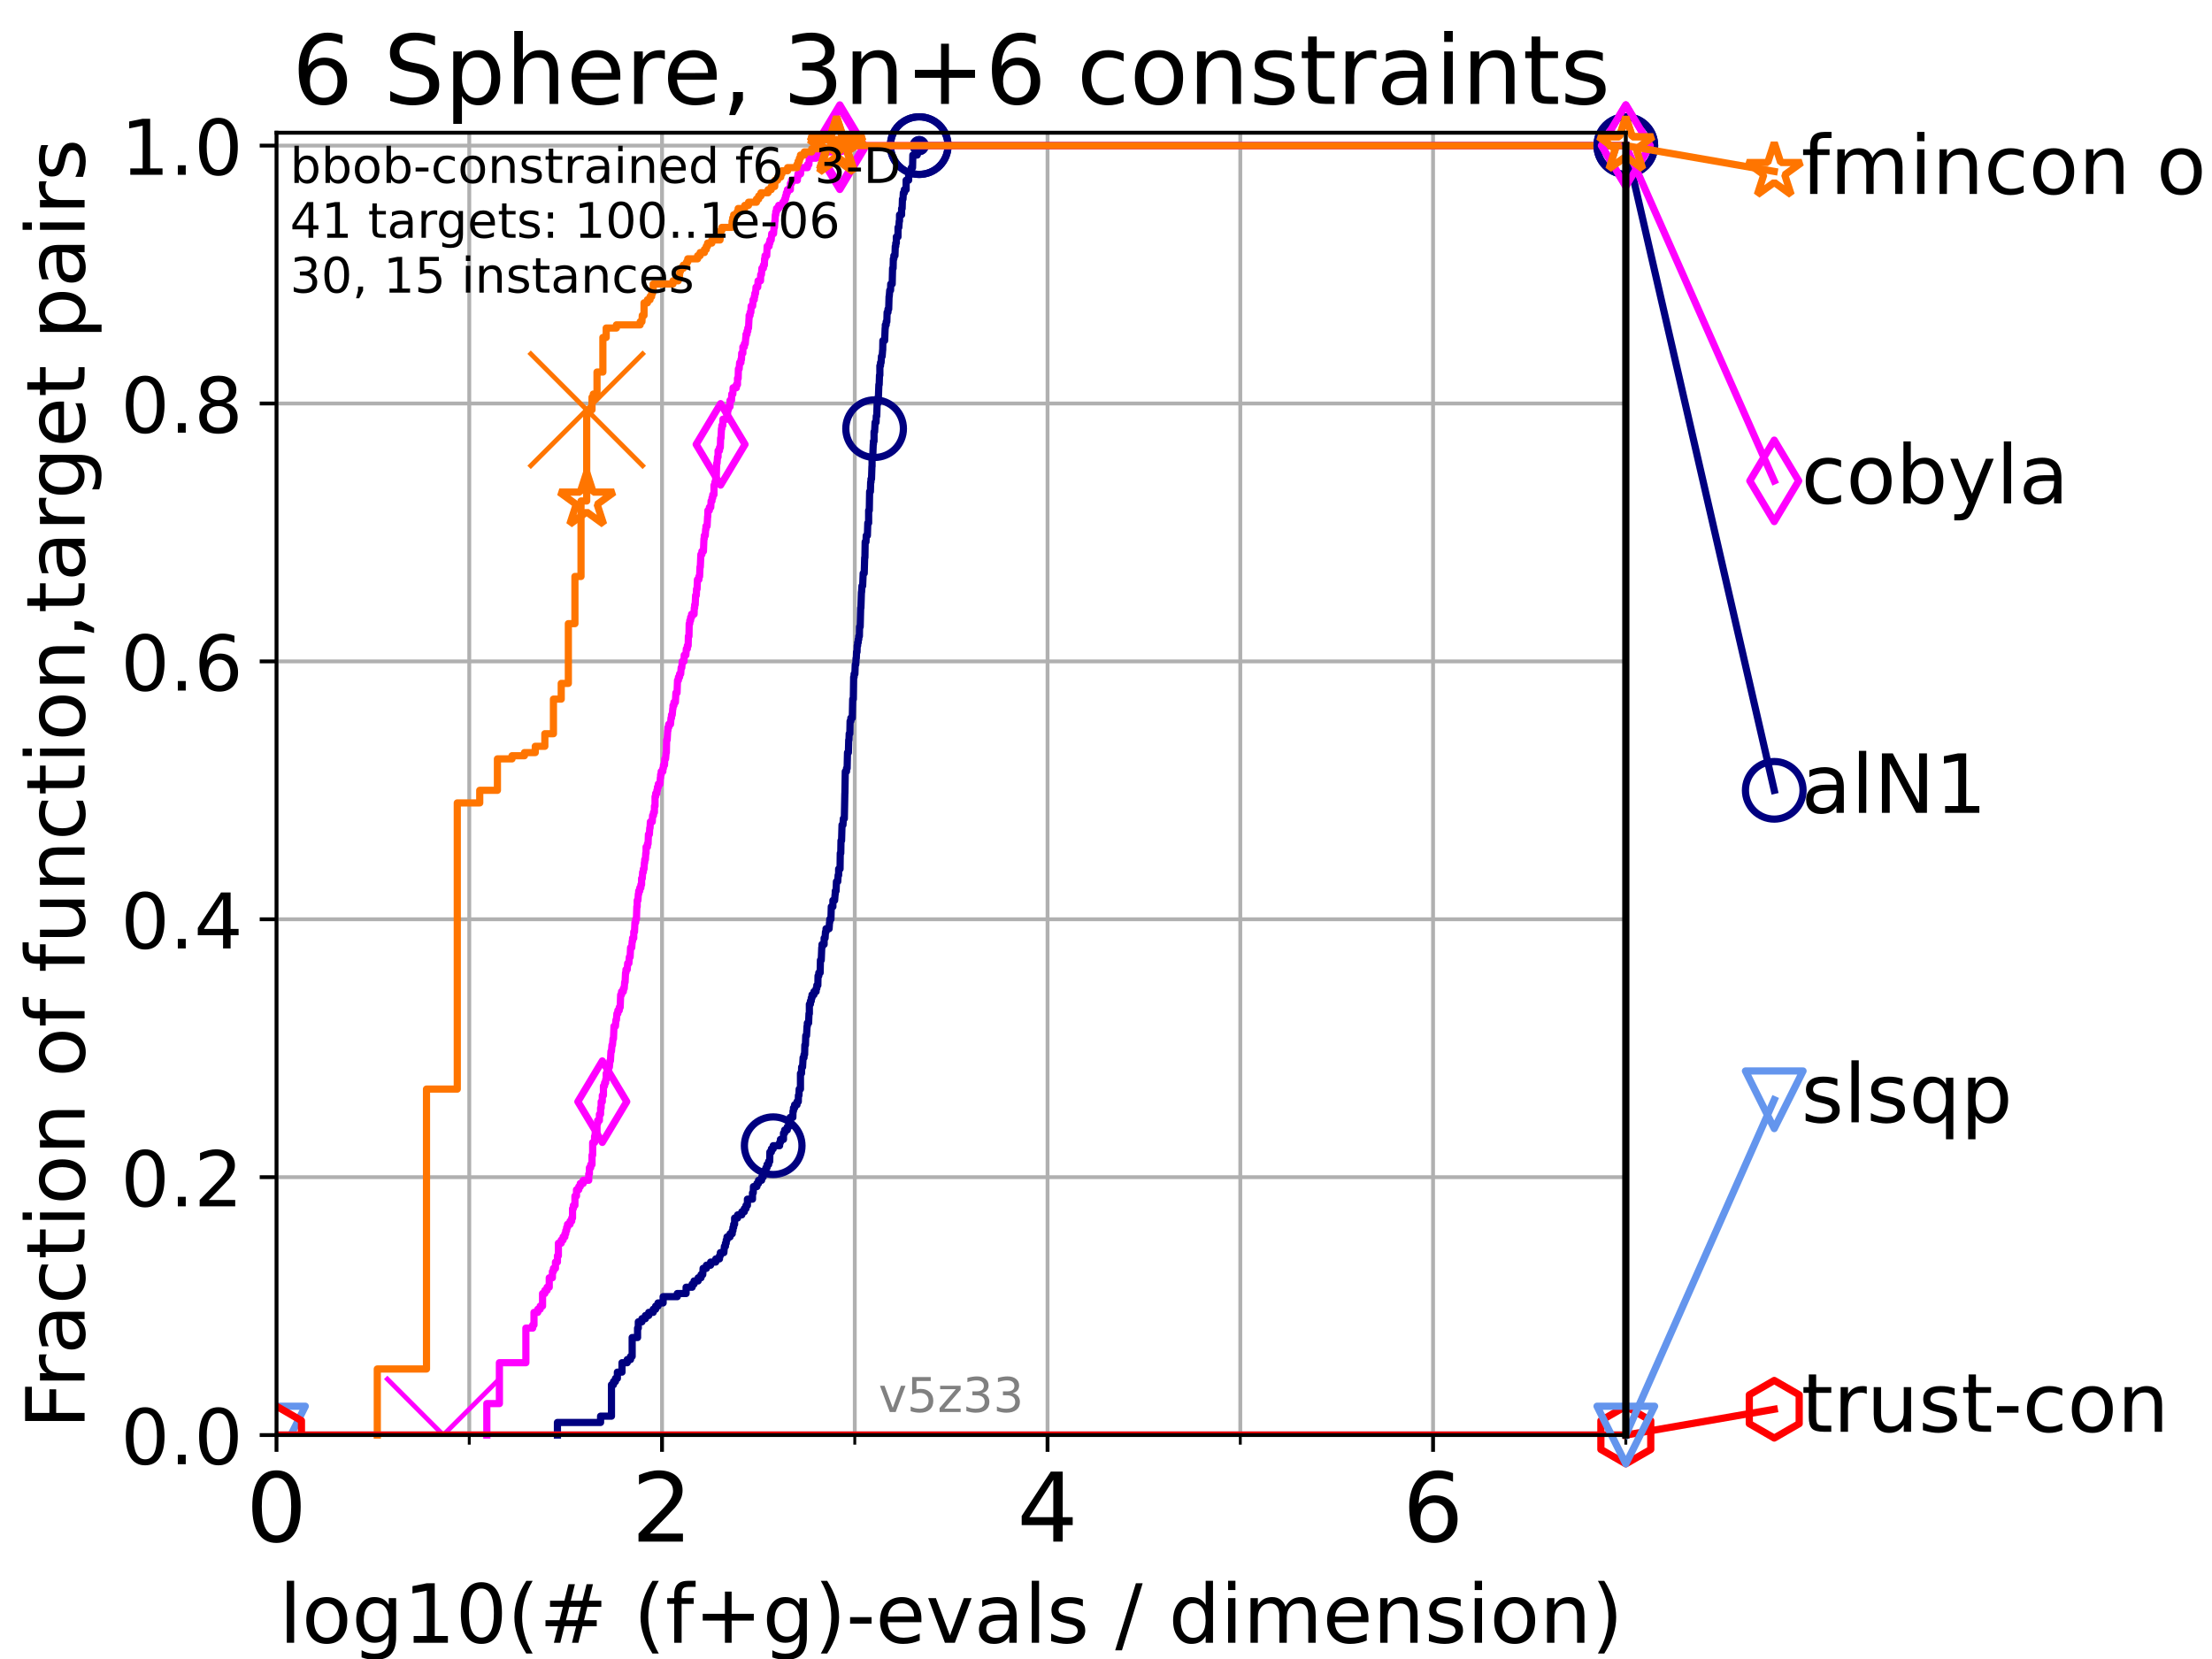 <?xml version="1.0" encoding="utf-8" standalone="no"?>
<!DOCTYPE svg PUBLIC "-//W3C//DTD SVG 1.1//EN"
  "http://www.w3.org/Graphics/SVG/1.1/DTD/svg11.dtd">
<!-- Created with matplotlib (https://matplotlib.org/) -->
<svg height="345.6pt" version="1.1" viewBox="0 0 460.8 345.6" width="460.8pt" xmlns="http://www.w3.org/2000/svg" xmlns:xlink="http://www.w3.org/1999/xlink">
 <defs>
  <style type="text/css">*{stroke-linecap:butt;stroke-linejoin:round;}</style>
 </defs>
 <g id="figure_1">
  <g id="patch_1">
   <path d="M 0 345.6 
L 460.8 345.6 
L 460.8 0 
L 0 0 
z
" style="fill:#ffffff;"/>
  </g>
  <g id="axes_1">
   <g id="patch_2">
    <path d="M 57.6 298.944 
L 338.688 298.944 
L 338.688 27.648 
L 57.6 27.648 
z
" style="fill:#ffffff;"/>
   </g>
   <g id="matplotlib.axis_1">
    <g id="xtick_1">
     <g id="line2d_1">
      <path clip-path="url(#pfa3d6b67ab)" d="M 57.6 298.944 
L 57.6 27.648 
" style="fill:none;stroke:#b0b0b0;stroke-linecap:square;stroke-width:0.8;"/>
     </g>
     <g id="line2d_2">
      <defs>
       <path d="M 0 0 
L 0 3.5 
" id="ma227ef7de8" style="stroke:#000000;stroke-width:0.8;"/>
      </defs>
      <g>
       <use style="stroke:#000000;stroke-width:0.8;" x="57.6" xlink:href="#ma227ef7de8" y="298.944"/>
      </g>
     </g>
     <g id="text_1">
      <!-- 0 -->
      <g transform="translate(51.237 321.141)scale(0.2 -0.2)">
       <defs>
        <path d="M 31.781 66.406 
Q 24.172 66.406 20.328 58.906 
Q 16.5 51.422 16.5 36.375 
Q 16.5 21.391 20.328 13.891 
Q 24.172 6.391 31.781 6.391 
Q 39.453 6.391 43.281 13.891 
Q 47.125 21.391 47.125 36.375 
Q 47.125 51.422 43.281 58.906 
Q 39.453 66.406 31.781 66.406 
z
M 31.781 74.219 
Q 44.047 74.219 50.516 64.516 
Q 56.984 54.828 56.984 36.375 
Q 56.984 17.969 50.516 8.266 
Q 44.047 -1.422 31.781 -1.422 
Q 19.531 -1.422 13.062 8.266 
Q 6.594 17.969 6.594 36.375 
Q 6.594 54.828 13.062 64.516 
Q 19.531 74.219 31.781 74.219 
z
" id="DejaVuSans-48"/>
       </defs>
       <use xlink:href="#DejaVuSans-48"/>
      </g>
     </g>
    </g>
    <g id="xtick_2">
     <g id="line2d_3">
      <path clip-path="url(#pfa3d6b67ab)" d="M 137.911 298.944 
L 137.911 27.648 
" style="fill:none;stroke:#b0b0b0;stroke-linecap:square;stroke-width:0.8;"/>
     </g>
     <g id="line2d_4">
      <g>
       <use style="stroke:#000000;stroke-width:0.8;" x="137.911" xlink:href="#ma227ef7de8" y="298.944"/>
      </g>
     </g>
     <g id="text_2">
      <!-- 2 -->
      <g transform="translate(131.548 321.141)scale(0.2 -0.2)">
       <defs>
        <path d="M 19.188 8.297 
L 53.609 8.297 
L 53.609 0 
L 7.328 0 
L 7.328 8.297 
Q 12.938 14.109 22.625 23.891 
Q 32.328 33.688 34.812 36.531 
Q 39.547 41.844 41.422 45.531 
Q 43.312 49.219 43.312 52.781 
Q 43.312 58.594 39.234 62.25 
Q 35.156 65.922 28.609 65.922 
Q 23.969 65.922 18.812 64.312 
Q 13.672 62.703 7.812 59.422 
L 7.812 69.391 
Q 13.766 71.781 18.938 73 
Q 24.125 74.219 28.422 74.219 
Q 39.75 74.219 46.484 68.547 
Q 53.219 62.891 53.219 53.422 
Q 53.219 48.922 51.531 44.891 
Q 49.859 40.875 45.406 35.406 
Q 44.188 33.984 37.641 27.219 
Q 31.109 20.453 19.188 8.297 
z
" id="DejaVuSans-50"/>
       </defs>
       <use xlink:href="#DejaVuSans-50"/>
      </g>
     </g>
    </g>
    <g id="xtick_3">
     <g id="line2d_5">
      <path clip-path="url(#pfa3d6b67ab)" d="M 218.222 298.944 
L 218.222 27.648 
" style="fill:none;stroke:#b0b0b0;stroke-linecap:square;stroke-width:0.8;"/>
     </g>
     <g id="line2d_6">
      <g>
       <use style="stroke:#000000;stroke-width:0.8;" x="218.222" xlink:href="#ma227ef7de8" y="298.944"/>
      </g>
     </g>
     <g id="text_3">
      <!-- 4 -->
      <g transform="translate(211.859 321.141)scale(0.2 -0.2)">
       <defs>
        <path d="M 37.797 64.312 
L 12.891 25.391 
L 37.797 25.391 
z
M 35.203 72.906 
L 47.609 72.906 
L 47.609 25.391 
L 58.016 25.391 
L 58.016 17.188 
L 47.609 17.188 
L 47.609 0 
L 37.797 0 
L 37.797 17.188 
L 4.891 17.188 
L 4.891 26.703 
z
" id="DejaVuSans-52"/>
       </defs>
       <use xlink:href="#DejaVuSans-52"/>
      </g>
     </g>
    </g>
    <g id="xtick_4">
     <g id="line2d_7">
      <path clip-path="url(#pfa3d6b67ab)" d="M 298.533 298.944 
L 298.533 27.648 
" style="fill:none;stroke:#b0b0b0;stroke-linecap:square;stroke-width:0.8;"/>
     </g>
     <g id="line2d_8">
      <g>
       <use style="stroke:#000000;stroke-width:0.8;" x="298.533" xlink:href="#ma227ef7de8" y="298.944"/>
      </g>
     </g>
     <g id="text_4">
      <!-- 6 -->
      <g transform="translate(292.17 321.141)scale(0.2 -0.2)">
       <defs>
        <path d="M 33.016 40.375 
Q 26.375 40.375 22.484 35.828 
Q 18.609 31.297 18.609 23.391 
Q 18.609 15.531 22.484 10.953 
Q 26.375 6.391 33.016 6.391 
Q 39.656 6.391 43.531 10.953 
Q 47.406 15.531 47.406 23.391 
Q 47.406 31.297 43.531 35.828 
Q 39.656 40.375 33.016 40.375 
z
M 52.594 71.297 
L 52.594 62.312 
Q 48.875 64.062 45.094 64.984 
Q 41.312 65.922 37.594 65.922 
Q 27.828 65.922 22.672 59.328 
Q 17.531 52.734 16.797 39.406 
Q 19.672 43.656 24.016 45.922 
Q 28.375 48.188 33.594 48.188 
Q 44.578 48.188 50.953 41.516 
Q 57.328 34.859 57.328 23.391 
Q 57.328 12.156 50.688 5.359 
Q 44.047 -1.422 33.016 -1.422 
Q 20.359 -1.422 13.672 8.266 
Q 6.984 17.969 6.984 36.375 
Q 6.984 53.656 15.188 63.938 
Q 23.391 74.219 37.203 74.219 
Q 40.922 74.219 44.703 73.484 
Q 48.484 72.75 52.594 71.297 
z
" id="DejaVuSans-54"/>
       </defs>
       <use xlink:href="#DejaVuSans-54"/>
      </g>
     </g>
    </g>
    <g id="xtick_5">
     <g id="line2d_9">
      <path clip-path="url(#pfa3d6b67ab)" d="M 97.755 298.944 
L 97.755 27.648 
" style="fill:none;stroke:#b0b0b0;stroke-linecap:square;stroke-width:0.8;"/>
     </g>
     <g id="line2d_10">
      <defs>
       <path d="M 0 0 
L 0 2 
" id="md4d2e56019" style="stroke:#000000;stroke-width:0.6;"/>
      </defs>
      <g>
       <use style="stroke:#000000;stroke-width:0.6;" x="97.755" xlink:href="#md4d2e56019" y="298.944"/>
      </g>
     </g>
    </g>
    <g id="xtick_6">
     <g id="line2d_11">
      <path clip-path="url(#pfa3d6b67ab)" d="M 178.066 298.944 
L 178.066 27.648 
" style="fill:none;stroke:#b0b0b0;stroke-linecap:square;stroke-width:0.8;"/>
     </g>
     <g id="line2d_12">
      <g>
       <use style="stroke:#000000;stroke-width:0.6;" x="178.066" xlink:href="#md4d2e56019" y="298.944"/>
      </g>
     </g>
    </g>
    <g id="xtick_7">
     <g id="line2d_13">
      <path clip-path="url(#pfa3d6b67ab)" d="M 258.377 298.944 
L 258.377 27.648 
" style="fill:none;stroke:#b0b0b0;stroke-linecap:square;stroke-width:0.8;"/>
     </g>
     <g id="line2d_14">
      <g>
       <use style="stroke:#000000;stroke-width:0.6;" x="258.377" xlink:href="#md4d2e56019" y="298.944"/>
      </g>
     </g>
    </g>
    <g id="xtick_8">
     <g id="line2d_15">
      <path clip-path="url(#pfa3d6b67ab)" d="M 338.688 298.944 
L 338.688 27.648 
" style="fill:none;stroke:#b0b0b0;stroke-linecap:square;stroke-width:0.8;"/>
     </g>
     <g id="line2d_16">
      <g>
       <use style="stroke:#000000;stroke-width:0.6;" x="338.688" xlink:href="#md4d2e56019" y="298.944"/>
      </g>
     </g>
    </g>
    <g id="text_5">
     <!-- log10(# (f+g)-evals / dimension) -->
     <g transform="translate(58.145 342.218)scale(0.17 -0.17)">
      <defs>
       <path d="M 9.422 75.984 
L 18.406 75.984 
L 18.406 0 
L 9.422 0 
z
" id="DejaVuSans-108"/>
       <path d="M 30.609 48.391 
Q 23.391 48.391 19.188 42.75 
Q 14.984 37.109 14.984 27.297 
Q 14.984 17.484 19.156 11.844 
Q 23.344 6.203 30.609 6.203 
Q 37.797 6.203 41.984 11.859 
Q 46.188 17.531 46.188 27.297 
Q 46.188 37.016 41.984 42.703 
Q 37.797 48.391 30.609 48.391 
z
M 30.609 56 
Q 42.328 56 49.016 48.375 
Q 55.719 40.766 55.719 27.297 
Q 55.719 13.875 49.016 6.219 
Q 42.328 -1.422 30.609 -1.422 
Q 18.844 -1.422 12.172 6.219 
Q 5.516 13.875 5.516 27.297 
Q 5.516 40.766 12.172 48.375 
Q 18.844 56 30.609 56 
z
" id="DejaVuSans-111"/>
       <path d="M 45.406 27.984 
Q 45.406 37.75 41.375 43.109 
Q 37.359 48.484 30.078 48.484 
Q 22.859 48.484 18.828 43.109 
Q 14.797 37.75 14.797 27.984 
Q 14.797 18.266 18.828 12.891 
Q 22.859 7.516 30.078 7.516 
Q 37.359 7.516 41.375 12.891 
Q 45.406 18.266 45.406 27.984 
z
M 54.391 6.781 
Q 54.391 -7.172 48.188 -13.984 
Q 42 -20.797 29.203 -20.797 
Q 24.469 -20.797 20.266 -20.094 
Q 16.062 -19.391 12.109 -17.922 
L 12.109 -9.188 
Q 16.062 -11.328 19.922 -12.344 
Q 23.781 -13.375 27.781 -13.375 
Q 36.625 -13.375 41.016 -8.766 
Q 45.406 -4.156 45.406 5.172 
L 45.406 9.625 
Q 42.625 4.781 38.281 2.391 
Q 33.938 0 27.875 0 
Q 17.828 0 11.672 7.656 
Q 5.516 15.328 5.516 27.984 
Q 5.516 40.672 11.672 48.328 
Q 17.828 56 27.875 56 
Q 33.938 56 38.281 53.609 
Q 42.625 51.219 45.406 46.391 
L 45.406 54.688 
L 54.391 54.688 
z
" id="DejaVuSans-103"/>
       <path d="M 12.406 8.297 
L 28.516 8.297 
L 28.516 63.922 
L 10.984 60.406 
L 10.984 69.391 
L 28.422 72.906 
L 38.281 72.906 
L 38.281 8.297 
L 54.391 8.297 
L 54.391 0 
L 12.406 0 
z
" id="DejaVuSans-49"/>
       <path d="M 31 75.875 
Q 24.469 64.656 21.281 53.656 
Q 18.109 42.672 18.109 31.391 
Q 18.109 20.125 21.312 9.062 
Q 24.516 -2 31 -13.188 
L 23.188 -13.188 
Q 15.875 -1.703 12.234 9.375 
Q 8.594 20.453 8.594 31.391 
Q 8.594 42.281 12.203 53.312 
Q 15.828 64.359 23.188 75.875 
z
" id="DejaVuSans-40"/>
       <path d="M 51.125 44 
L 36.922 44 
L 32.812 27.688 
L 47.125 27.688 
z
M 43.797 71.781 
L 38.719 51.516 
L 52.984 51.516 
L 58.109 71.781 
L 65.922 71.781 
L 60.891 51.516 
L 76.125 51.516 
L 76.125 44 
L 58.984 44 
L 54.984 27.688 
L 70.516 27.688 
L 70.516 20.219 
L 53.078 20.219 
L 48 0 
L 40.188 0 
L 45.219 20.219 
L 30.906 20.219 
L 25.875 0 
L 18.016 0 
L 23.094 20.219 
L 7.719 20.219 
L 7.719 27.688 
L 24.906 27.688 
L 29 44 
L 13.281 44 
L 13.281 51.516 
L 30.906 51.516 
L 35.891 71.781 
z
" id="DejaVuSans-35"/>
       <path id="DejaVuSans-32"/>
       <path d="M 37.109 75.984 
L 37.109 68.5 
L 28.516 68.5 
Q 23.688 68.5 21.797 66.547 
Q 19.922 64.594 19.922 59.516 
L 19.922 54.688 
L 34.719 54.688 
L 34.719 47.703 
L 19.922 47.703 
L 19.922 0 
L 10.891 0 
L 10.891 47.703 
L 2.297 47.703 
L 2.297 54.688 
L 10.891 54.688 
L 10.891 58.5 
Q 10.891 67.625 15.141 71.797 
Q 19.391 75.984 28.609 75.984 
z
" id="DejaVuSans-102"/>
       <path d="M 46 62.703 
L 46 35.5 
L 73.188 35.5 
L 73.188 27.203 
L 46 27.203 
L 46 0 
L 37.797 0 
L 37.797 27.203 
L 10.594 27.203 
L 10.594 35.5 
L 37.797 35.5 
L 37.797 62.703 
z
" id="DejaVuSans-43"/>
       <path d="M 8.016 75.875 
L 15.828 75.875 
Q 23.141 64.359 26.781 53.312 
Q 30.422 42.281 30.422 31.391 
Q 30.422 20.453 26.781 9.375 
Q 23.141 -1.703 15.828 -13.188 
L 8.016 -13.188 
Q 14.5 -2 17.703 9.062 
Q 20.906 20.125 20.906 31.391 
Q 20.906 42.672 17.703 53.656 
Q 14.5 64.656 8.016 75.875 
z
" id="DejaVuSans-41"/>
       <path d="M 4.891 31.391 
L 31.203 31.391 
L 31.203 23.391 
L 4.891 23.391 
z
" id="DejaVuSans-45"/>
       <path d="M 56.203 29.594 
L 56.203 25.203 
L 14.891 25.203 
Q 15.484 15.922 20.484 11.062 
Q 25.484 6.203 34.422 6.203 
Q 39.594 6.203 44.453 7.469 
Q 49.312 8.734 54.109 11.281 
L 54.109 2.781 
Q 49.266 0.734 44.188 -0.344 
Q 39.109 -1.422 33.891 -1.422 
Q 20.797 -1.422 13.156 6.188 
Q 5.516 13.812 5.516 26.812 
Q 5.516 40.234 12.766 48.109 
Q 20.016 56 32.328 56 
Q 43.359 56 49.781 48.891 
Q 56.203 41.797 56.203 29.594 
z
M 47.219 32.234 
Q 47.125 39.594 43.094 43.984 
Q 39.062 48.391 32.422 48.391 
Q 24.906 48.391 20.391 44.141 
Q 15.875 39.891 15.188 32.172 
z
" id="DejaVuSans-101"/>
       <path d="M 2.984 54.688 
L 12.5 54.688 
L 29.594 8.797 
L 46.688 54.688 
L 56.203 54.688 
L 35.688 0 
L 23.484 0 
z
" id="DejaVuSans-118"/>
       <path d="M 34.281 27.484 
Q 23.391 27.484 19.188 25 
Q 14.984 22.516 14.984 16.5 
Q 14.984 11.719 18.141 8.906 
Q 21.297 6.109 26.703 6.109 
Q 34.188 6.109 38.703 11.406 
Q 43.219 16.703 43.219 25.484 
L 43.219 27.484 
z
M 52.203 31.203 
L 52.203 0 
L 43.219 0 
L 43.219 8.297 
Q 40.141 3.328 35.547 0.953 
Q 30.953 -1.422 24.312 -1.422 
Q 15.922 -1.422 10.953 3.297 
Q 6 8.016 6 15.922 
Q 6 25.141 12.172 29.828 
Q 18.359 34.516 30.609 34.516 
L 43.219 34.516 
L 43.219 35.406 
Q 43.219 41.609 39.141 45 
Q 35.062 48.391 27.688 48.391 
Q 23 48.391 18.547 47.266 
Q 14.109 46.141 10.016 43.891 
L 10.016 52.203 
Q 14.938 54.109 19.578 55.047 
Q 24.219 56 28.609 56 
Q 40.484 56 46.344 49.844 
Q 52.203 43.703 52.203 31.203 
z
" id="DejaVuSans-97"/>
       <path d="M 44.281 53.078 
L 44.281 44.578 
Q 40.484 46.531 36.375 47.5 
Q 32.281 48.484 27.875 48.484 
Q 21.188 48.484 17.844 46.438 
Q 14.5 44.391 14.5 40.281 
Q 14.5 37.156 16.891 35.375 
Q 19.281 33.594 26.516 31.984 
L 29.594 31.297 
Q 39.156 29.25 43.188 25.516 
Q 47.219 21.781 47.219 15.094 
Q 47.219 7.469 41.188 3.016 
Q 35.156 -1.422 24.609 -1.422 
Q 20.219 -1.422 15.453 -0.562 
Q 10.688 0.297 5.422 2 
L 5.422 11.281 
Q 10.406 8.688 15.234 7.391 
Q 20.062 6.109 24.812 6.109 
Q 31.156 6.109 34.562 8.281 
Q 37.984 10.453 37.984 14.406 
Q 37.984 18.062 35.516 20.016 
Q 33.062 21.969 24.703 23.781 
L 21.578 24.516 
Q 13.234 26.266 9.516 29.906 
Q 5.812 33.547 5.812 39.891 
Q 5.812 47.609 11.281 51.797 
Q 16.75 56 26.812 56 
Q 31.781 56 36.172 55.266 
Q 40.578 54.547 44.281 53.078 
z
" id="DejaVuSans-115"/>
       <path d="M 25.391 72.906 
L 33.688 72.906 
L 8.297 -9.281 
L 0 -9.281 
z
" id="DejaVuSans-47"/>
       <path d="M 45.406 46.391 
L 45.406 75.984 
L 54.391 75.984 
L 54.391 0 
L 45.406 0 
L 45.406 8.203 
Q 42.578 3.328 38.25 0.953 
Q 33.938 -1.422 27.875 -1.422 
Q 17.969 -1.422 11.734 6.484 
Q 5.516 14.406 5.516 27.297 
Q 5.516 40.188 11.734 48.094 
Q 17.969 56 27.875 56 
Q 33.938 56 38.25 53.625 
Q 42.578 51.266 45.406 46.391 
z
M 14.797 27.297 
Q 14.797 17.391 18.875 11.75 
Q 22.953 6.109 30.078 6.109 
Q 37.203 6.109 41.297 11.75 
Q 45.406 17.391 45.406 27.297 
Q 45.406 37.203 41.297 42.844 
Q 37.203 48.484 30.078 48.484 
Q 22.953 48.484 18.875 42.844 
Q 14.797 37.203 14.797 27.297 
z
" id="DejaVuSans-100"/>
       <path d="M 9.422 54.688 
L 18.406 54.688 
L 18.406 0 
L 9.422 0 
z
M 9.422 75.984 
L 18.406 75.984 
L 18.406 64.594 
L 9.422 64.594 
z
" id="DejaVuSans-105"/>
       <path d="M 52 44.188 
Q 55.375 50.25 60.062 53.125 
Q 64.75 56 71.094 56 
Q 79.641 56 84.281 50.016 
Q 88.922 44.047 88.922 33.016 
L 88.922 0 
L 79.891 0 
L 79.891 32.719 
Q 79.891 40.578 77.094 44.375 
Q 74.312 48.188 68.609 48.188 
Q 61.625 48.188 57.562 43.547 
Q 53.516 38.922 53.516 30.906 
L 53.516 0 
L 44.484 0 
L 44.484 32.719 
Q 44.484 40.625 41.703 44.406 
Q 38.922 48.188 33.109 48.188 
Q 26.219 48.188 22.156 43.531 
Q 18.109 38.875 18.109 30.906 
L 18.109 0 
L 9.078 0 
L 9.078 54.688 
L 18.109 54.688 
L 18.109 46.188 
Q 21.188 51.219 25.484 53.609 
Q 29.781 56 35.688 56 
Q 41.656 56 45.828 52.969 
Q 50 49.953 52 44.188 
z
" id="DejaVuSans-109"/>
       <path d="M 54.891 33.016 
L 54.891 0 
L 45.906 0 
L 45.906 32.719 
Q 45.906 40.484 42.875 44.328 
Q 39.844 48.188 33.797 48.188 
Q 26.516 48.188 22.312 43.547 
Q 18.109 38.922 18.109 30.906 
L 18.109 0 
L 9.078 0 
L 9.078 54.688 
L 18.109 54.688 
L 18.109 46.188 
Q 21.344 51.125 25.703 53.562 
Q 30.078 56 35.797 56 
Q 45.219 56 50.047 50.172 
Q 54.891 44.344 54.891 33.016 
z
" id="DejaVuSans-110"/>
      </defs>
      <use xlink:href="#DejaVuSans-108"/>
      <use x="27.783" xlink:href="#DejaVuSans-111"/>
      <use x="88.965" xlink:href="#DejaVuSans-103"/>
      <use x="152.441" xlink:href="#DejaVuSans-49"/>
      <use x="216.064" xlink:href="#DejaVuSans-48"/>
      <use x="279.688" xlink:href="#DejaVuSans-40"/>
      <use x="318.701" xlink:href="#DejaVuSans-35"/>
      <use x="402.49" xlink:href="#DejaVuSans-32"/>
      <use x="434.277" xlink:href="#DejaVuSans-40"/>
      <use x="473.291" xlink:href="#DejaVuSans-102"/>
      <use x="508.496" xlink:href="#DejaVuSans-43"/>
      <use x="592.285" xlink:href="#DejaVuSans-103"/>
      <use x="655.762" xlink:href="#DejaVuSans-41"/>
      <use x="694.775" xlink:href="#DejaVuSans-45"/>
      <use x="730.859" xlink:href="#DejaVuSans-101"/>
      <use x="792.383" xlink:href="#DejaVuSans-118"/>
      <use x="851.562" xlink:href="#DejaVuSans-97"/>
      <use x="912.842" xlink:href="#DejaVuSans-108"/>
      <use x="940.625" xlink:href="#DejaVuSans-115"/>
      <use x="992.725" xlink:href="#DejaVuSans-32"/>
      <use x="1024.512" xlink:href="#DejaVuSans-47"/>
      <use x="1058.203" xlink:href="#DejaVuSans-32"/>
      <use x="1089.99" xlink:href="#DejaVuSans-100"/>
      <use x="1153.467" xlink:href="#DejaVuSans-105"/>
      <use x="1181.25" xlink:href="#DejaVuSans-109"/>
      <use x="1278.662" xlink:href="#DejaVuSans-101"/>
      <use x="1340.186" xlink:href="#DejaVuSans-110"/>
      <use x="1403.564" xlink:href="#DejaVuSans-115"/>
      <use x="1455.664" xlink:href="#DejaVuSans-105"/>
      <use x="1483.447" xlink:href="#DejaVuSans-111"/>
      <use x="1544.629" xlink:href="#DejaVuSans-110"/>
      <use x="1608.008" xlink:href="#DejaVuSans-41"/>
     </g>
    </g>
   </g>
   <g id="matplotlib.axis_2">
    <g id="ytick_1">
     <g id="line2d_17">
      <path clip-path="url(#pfa3d6b67ab)" d="M 57.6 298.944 
L 338.688 298.944 
" style="fill:none;stroke:#b0b0b0;stroke-linecap:square;stroke-width:0.8;"/>
     </g>
     <g id="line2d_18">
      <defs>
       <path d="M 0 0 
L -3.5 0 
" id="mde77651f7a" style="stroke:#000000;stroke-width:0.8;"/>
      </defs>
      <g>
       <use style="stroke:#000000;stroke-width:0.8;" x="57.6" xlink:href="#mde77651f7a" y="298.944"/>
      </g>
     </g>
     <g id="text_6">
      <!-- 0.0 -->
      <g transform="translate(25.155 305.023)scale(0.16 -0.16)">
       <defs>
        <path d="M 10.688 12.406 
L 21 12.406 
L 21 0 
L 10.688 0 
z
" id="DejaVuSans-46"/>
       </defs>
       <use xlink:href="#DejaVuSans-48"/>
       <use x="63.623" xlink:href="#DejaVuSans-46"/>
       <use x="95.41" xlink:href="#DejaVuSans-48"/>
      </g>
     </g>
    </g>
    <g id="ytick_2">
     <g id="line2d_19">
      <path clip-path="url(#pfa3d6b67ab)" d="M 57.6 245.222 
L 338.688 245.222 
" style="fill:none;stroke:#b0b0b0;stroke-linecap:square;stroke-width:0.8;"/>
     </g>
     <g id="line2d_20">
      <g>
       <use style="stroke:#000000;stroke-width:0.8;" x="57.6" xlink:href="#mde77651f7a" y="245.222"/>
      </g>
     </g>
     <g id="text_7">
      <!-- 0.2 -->
      <g transform="translate(25.155 251.301)scale(0.16 -0.16)">
       <use xlink:href="#DejaVuSans-48"/>
       <use x="63.623" xlink:href="#DejaVuSans-46"/>
       <use x="95.41" xlink:href="#DejaVuSans-50"/>
      </g>
     </g>
    </g>
    <g id="ytick_3">
     <g id="line2d_21">
      <path clip-path="url(#pfa3d6b67ab)" d="M 57.6 191.5 
L 338.688 191.5 
" style="fill:none;stroke:#b0b0b0;stroke-linecap:square;stroke-width:0.8;"/>
     </g>
     <g id="line2d_22">
      <g>
       <use style="stroke:#000000;stroke-width:0.8;" x="57.6" xlink:href="#mde77651f7a" y="191.5"/>
      </g>
     </g>
     <g id="text_8">
      <!-- 0.4 -->
      <g transform="translate(25.155 197.579)scale(0.16 -0.16)">
       <use xlink:href="#DejaVuSans-48"/>
       <use x="63.623" xlink:href="#DejaVuSans-46"/>
       <use x="95.41" xlink:href="#DejaVuSans-52"/>
      </g>
     </g>
    </g>
    <g id="ytick_4">
     <g id="line2d_23">
      <path clip-path="url(#pfa3d6b67ab)" d="M 57.6 137.778 
L 338.688 137.778 
" style="fill:none;stroke:#b0b0b0;stroke-linecap:square;stroke-width:0.8;"/>
     </g>
     <g id="line2d_24">
      <g>
       <use style="stroke:#000000;stroke-width:0.8;" x="57.6" xlink:href="#mde77651f7a" y="137.778"/>
      </g>
     </g>
     <g id="text_9">
      <!-- 0.6 -->
      <g transform="translate(25.155 143.857)scale(0.16 -0.16)">
       <use xlink:href="#DejaVuSans-48"/>
       <use x="63.623" xlink:href="#DejaVuSans-46"/>
       <use x="95.41" xlink:href="#DejaVuSans-54"/>
      </g>
     </g>
    </g>
    <g id="ytick_5">
     <g id="line2d_25">
      <path clip-path="url(#pfa3d6b67ab)" d="M 57.6 84.056 
L 338.688 84.056 
" style="fill:none;stroke:#b0b0b0;stroke-linecap:square;stroke-width:0.8;"/>
     </g>
     <g id="line2d_26">
      <g>
       <use style="stroke:#000000;stroke-width:0.8;" x="57.6" xlink:href="#mde77651f7a" y="84.056"/>
      </g>
     </g>
     <g id="text_10">
      <!-- 0.8 -->
      <g transform="translate(25.155 90.135)scale(0.16 -0.16)">
       <defs>
        <path d="M 31.781 34.625 
Q 24.75 34.625 20.719 30.859 
Q 16.703 27.094 16.703 20.516 
Q 16.703 13.922 20.719 10.156 
Q 24.75 6.391 31.781 6.391 
Q 38.812 6.391 42.859 10.172 
Q 46.922 13.969 46.922 20.516 
Q 46.922 27.094 42.891 30.859 
Q 38.875 34.625 31.781 34.625 
z
M 21.922 38.812 
Q 15.578 40.375 12.031 44.719 
Q 8.5 49.078 8.5 55.328 
Q 8.5 64.062 14.719 69.141 
Q 20.953 74.219 31.781 74.219 
Q 42.672 74.219 48.875 69.141 
Q 55.078 64.062 55.078 55.328 
Q 55.078 49.078 51.531 44.719 
Q 48 40.375 41.703 38.812 
Q 48.828 37.156 52.797 32.312 
Q 56.781 27.484 56.781 20.516 
Q 56.781 9.906 50.312 4.234 
Q 43.844 -1.422 31.781 -1.422 
Q 19.734 -1.422 13.25 4.234 
Q 6.781 9.906 6.781 20.516 
Q 6.781 27.484 10.781 32.312 
Q 14.797 37.156 21.922 38.812 
z
M 18.312 54.391 
Q 18.312 48.734 21.844 45.562 
Q 25.391 42.391 31.781 42.391 
Q 38.141 42.391 41.719 45.562 
Q 45.312 48.734 45.312 54.391 
Q 45.312 60.062 41.719 63.234 
Q 38.141 66.406 31.781 66.406 
Q 25.391 66.406 21.844 63.234 
Q 18.312 60.062 18.312 54.391 
z
" id="DejaVuSans-56"/>
       </defs>
       <use xlink:href="#DejaVuSans-48"/>
       <use x="63.623" xlink:href="#DejaVuSans-46"/>
       <use x="95.41" xlink:href="#DejaVuSans-56"/>
      </g>
     </g>
    </g>
    <g id="ytick_6">
     <g id="line2d_27">
      <path clip-path="url(#pfa3d6b67ab)" d="M 57.6 30.334 
L 338.688 30.334 
" style="fill:none;stroke:#b0b0b0;stroke-linecap:square;stroke-width:0.8;"/>
     </g>
     <g id="line2d_28">
      <g>
       <use style="stroke:#000000;stroke-width:0.8;" x="57.6" xlink:href="#mde77651f7a" y="30.334"/>
      </g>
     </g>
     <g id="text_11">
      <!-- 1.0 -->
      <g transform="translate(25.155 36.413)scale(0.16 -0.16)">
       <use xlink:href="#DejaVuSans-49"/>
       <use x="63.623" xlink:href="#DejaVuSans-46"/>
       <use x="95.41" xlink:href="#DejaVuSans-48"/>
      </g>
     </g>
    </g>
    <g id="text_12">
     <!-- Fraction of function,target pairs -->
     <g transform="translate(17.62 297.681)rotate(-90)scale(0.17 -0.17)">
      <defs>
       <path d="M 9.812 72.906 
L 51.703 72.906 
L 51.703 64.594 
L 19.672 64.594 
L 19.672 43.109 
L 48.578 43.109 
L 48.578 34.812 
L 19.672 34.812 
L 19.672 0 
L 9.812 0 
z
" id="DejaVuSans-70"/>
       <path d="M 41.109 46.297 
Q 39.594 47.172 37.812 47.578 
Q 36.031 48 33.891 48 
Q 26.266 48 22.188 43.047 
Q 18.109 38.094 18.109 28.812 
L 18.109 0 
L 9.078 0 
L 9.078 54.688 
L 18.109 54.688 
L 18.109 46.188 
Q 20.953 51.172 25.484 53.578 
Q 30.031 56 36.531 56 
Q 37.453 56 38.578 55.875 
Q 39.703 55.766 41.062 55.516 
z
" id="DejaVuSans-114"/>
       <path d="M 48.781 52.594 
L 48.781 44.188 
Q 44.969 46.297 41.141 47.344 
Q 37.312 48.391 33.406 48.391 
Q 24.656 48.391 19.812 42.844 
Q 14.984 37.312 14.984 27.297 
Q 14.984 17.281 19.812 11.734 
Q 24.656 6.203 33.406 6.203 
Q 37.312 6.203 41.141 7.25 
Q 44.969 8.297 48.781 10.406 
L 48.781 2.094 
Q 45.016 0.344 40.984 -0.531 
Q 36.969 -1.422 32.422 -1.422 
Q 20.062 -1.422 12.781 6.344 
Q 5.516 14.109 5.516 27.297 
Q 5.516 40.672 12.859 48.328 
Q 20.219 56 33.016 56 
Q 37.156 56 41.109 55.141 
Q 45.062 54.297 48.781 52.594 
z
" id="DejaVuSans-99"/>
       <path d="M 18.312 70.219 
L 18.312 54.688 
L 36.812 54.688 
L 36.812 47.703 
L 18.312 47.703 
L 18.312 18.016 
Q 18.312 11.328 20.141 9.422 
Q 21.969 7.516 27.594 7.516 
L 36.812 7.516 
L 36.812 0 
L 27.594 0 
Q 17.188 0 13.234 3.875 
Q 9.281 7.766 9.281 18.016 
L 9.281 47.703 
L 2.688 47.703 
L 2.688 54.688 
L 9.281 54.688 
L 9.281 70.219 
z
" id="DejaVuSans-116"/>
       <path d="M 8.5 21.578 
L 8.5 54.688 
L 17.484 54.688 
L 17.484 21.922 
Q 17.484 14.156 20.5 10.266 
Q 23.531 6.391 29.594 6.391 
Q 36.859 6.391 41.078 11.031 
Q 45.312 15.672 45.312 23.688 
L 45.312 54.688 
L 54.297 54.688 
L 54.297 0 
L 45.312 0 
L 45.312 8.406 
Q 42.047 3.422 37.719 1 
Q 33.406 -1.422 27.688 -1.422 
Q 18.266 -1.422 13.375 4.438 
Q 8.5 10.297 8.5 21.578 
z
M 31.109 56 
z
" id="DejaVuSans-117"/>
       <path d="M 11.719 12.406 
L 22.016 12.406 
L 22.016 4 
L 14.016 -11.625 
L 7.719 -11.625 
L 11.719 4 
z
" id="DejaVuSans-44"/>
       <path d="M 18.109 8.203 
L 18.109 -20.797 
L 9.078 -20.797 
L 9.078 54.688 
L 18.109 54.688 
L 18.109 46.391 
Q 20.953 51.266 25.266 53.625 
Q 29.594 56 35.594 56 
Q 45.562 56 51.781 48.094 
Q 58.016 40.188 58.016 27.297 
Q 58.016 14.406 51.781 6.484 
Q 45.562 -1.422 35.594 -1.422 
Q 29.594 -1.422 25.266 0.953 
Q 20.953 3.328 18.109 8.203 
z
M 48.688 27.297 
Q 48.688 37.203 44.609 42.844 
Q 40.531 48.484 33.406 48.484 
Q 26.266 48.484 22.188 42.844 
Q 18.109 37.203 18.109 27.297 
Q 18.109 17.391 22.188 11.75 
Q 26.266 6.109 33.406 6.109 
Q 40.531 6.109 44.609 11.75 
Q 48.688 17.391 48.688 27.297 
z
" id="DejaVuSans-112"/>
      </defs>
      <use xlink:href="#DejaVuSans-70"/>
      <use x="50.27" xlink:href="#DejaVuSans-114"/>
      <use x="91.383" xlink:href="#DejaVuSans-97"/>
      <use x="152.662" xlink:href="#DejaVuSans-99"/>
      <use x="207.643" xlink:href="#DejaVuSans-116"/>
      <use x="246.852" xlink:href="#DejaVuSans-105"/>
      <use x="274.635" xlink:href="#DejaVuSans-111"/>
      <use x="335.816" xlink:href="#DejaVuSans-110"/>
      <use x="399.195" xlink:href="#DejaVuSans-32"/>
      <use x="430.982" xlink:href="#DejaVuSans-111"/>
      <use x="492.164" xlink:href="#DejaVuSans-102"/>
      <use x="527.369" xlink:href="#DejaVuSans-32"/>
      <use x="559.156" xlink:href="#DejaVuSans-102"/>
      <use x="594.361" xlink:href="#DejaVuSans-117"/>
      <use x="657.74" xlink:href="#DejaVuSans-110"/>
      <use x="721.119" xlink:href="#DejaVuSans-99"/>
      <use x="776.1" xlink:href="#DejaVuSans-116"/>
      <use x="815.309" xlink:href="#DejaVuSans-105"/>
      <use x="843.092" xlink:href="#DejaVuSans-111"/>
      <use x="904.273" xlink:href="#DejaVuSans-110"/>
      <use x="967.652" xlink:href="#DejaVuSans-44"/>
      <use x="999.439" xlink:href="#DejaVuSans-116"/>
      <use x="1038.648" xlink:href="#DejaVuSans-97"/>
      <use x="1099.928" xlink:href="#DejaVuSans-114"/>
      <use x="1139.291" xlink:href="#DejaVuSans-103"/>
      <use x="1202.768" xlink:href="#DejaVuSans-101"/>
      <use x="1264.291" xlink:href="#DejaVuSans-116"/>
      <use x="1303.5" xlink:href="#DejaVuSans-32"/>
      <use x="1335.287" xlink:href="#DejaVuSans-112"/>
      <use x="1398.764" xlink:href="#DejaVuSans-97"/>
      <use x="1460.043" xlink:href="#DejaVuSans-105"/>
      <use x="1487.826" xlink:href="#DejaVuSans-114"/>
      <use x="1528.939" xlink:href="#DejaVuSans-115"/>
     </g>
    </g>
   </g>
   <g id="line2d_29">
    <defs>
     <path d="M 0 1.5 
C 0.398 1.5 0.779 1.342 1.061 1.061 
C 1.342 0.779 1.5 0.398 1.5 0 
C 1.5 -0.398 1.342 -0.779 1.061 -1.061 
C 0.779 -1.342 0.398 -1.5 0 -1.5 
C -0.398 -1.5 -0.779 -1.342 -1.061 -1.061 
C -1.342 -0.779 -1.5 -0.398 -1.5 0 
C -1.5 0.398 -1.342 0.779 -1.061 1.061 
C -0.779 1.342 -0.398 1.5 0 1.5 
z
" id="m6881be497e" style="stroke:#000080;"/>
    </defs>
    <g>
     <use style="fill:#000080;stroke:#000080;" x="191.491" xlink:href="#m6881be497e" y="30.334"/>
     <use style="fill:#000080;stroke:#000080;" x="191.491" xlink:href="#m6881be497e" y="30.334"/>
    </g>
   </g>
   <g id="line2d_30">
    <path d="M 116.122 298.944 
L 116.122 296.323 
L 125.111 296.323 
L 125.111 295.013 
L 127.379 295.013 
L 127.379 288.462 
L 127.799 288.462 
L 127.799 287.807 
L 128.21 287.807 
L 128.21 287.151 
L 128.611 287.151 
L 128.611 285.841 
L 129.574 285.841 
L 129.574 283.876 
L 130.665 283.876 
L 130.665 283.22 
L 131.355 283.22 
L 131.355 282.565 
L 131.691 282.565 
L 131.691 278.634 
L 132.816 278.634 
L 132.816 276.669 
L 132.971 276.669 
L 132.971 275.359 
L 133.726 275.359 
L 133.726 274.704 
L 134.45 274.704 
L 134.45 274.048 
L 135.145 274.048 
L 135.145 273.393 
L 136.073 273.393 
L 136.073 272.738 
L 136.583 272.738 
L 136.583 272.083 
L 137.077 272.083 
L 137.077 271.428 
L 138.142 271.428 
L 138.142 270.118 
L 141.09 270.118 
L 141.09 269.462 
L 142.928 269.462 
L 142.928 268.152 
L 144.189 268.152 
L 144.189 267.497 
L 144.59 267.497 
L 144.59 266.842 
L 145.441 266.842 
L 145.441 266.187 
L 146.035 266.187 
L 146.035 265.532 
L 146.396 265.532 
L 146.467 264.221 
L 147.165 264.221 
L 147.165 263.566 
L 148.032 263.566 
L 148.032 262.911 
L 149.104 262.911 
L 149.104 262.256 
L 149.882 262.256 
L 149.882 261.601 
L 150.057 261.601 
L 150.057 260.946 
L 150.794 260.946 
L 150.905 259.635 
L 151.124 259.635 
L 151.124 258.98 
L 151.287 258.98 
L 151.287 258.325 
L 151.448 258.325 
L 151.448 257.67 
L 152.079 257.67 
L 152.079 257.015 
L 152.537 257.015 
L 152.537 256.36 
L 152.687 256.36 
L 152.687 255.704 
L 152.836 255.704 
L 152.836 255.049 
L 153.032 255.049 
L 153.032 253.739 
L 153.656 253.739 
L 153.656 253.084 
L 154.53 253.084 
L 154.53 252.429 
L 155.059 252.429 
L 155.059 251.773 
L 155.404 251.773 
L 155.404 251.118 
L 155.7 251.118 
L 155.7 249.808 
L 156.757 249.808 
L 156.757 248.498 
L 156.914 248.498 
L 156.953 247.187 
L 157.679 247.187 
L 157.679 246.532 
L 158.013 246.532 
L 158.013 245.877 
L 158.661 245.877 
L 158.661 245.222 
L 158.977 245.222 
L 158.977 244.567 
L 159.115 244.567 
L 159.115 243.912 
L 159.558 243.912 
L 159.558 243.257 
L 159.791 243.257 
L 159.791 242.601 
L 160.12 242.601 
L 160.12 241.946 
L 160.346 241.946 
L 160.378 239.981 
L 160.696 239.981 
L 160.696 239.326 
L 161.07 239.326 
L 161.07 238.671 
L 162.404 238.671 
L 162.404 238.015 
L 162.574 238.015 
L 162.574 237.36 
L 163.212 237.36 
L 163.212 236.05 
L 163.456 236.05 
L 163.456 235.395 
L 164.011 235.395 
L 164.011 234.74 
L 164.321 234.74 
L 164.372 233.429 
L 164.6 233.429 
L 164.6 232.774 
L 165.169 232.774 
L 165.194 231.464 
L 165.291 231.464 
L 165.291 230.809 
L 165.531 230.809 
L 165.531 230.154 
L 166.025 230.154 
L 166.025 229.499 
L 166.301 229.499 
L 166.324 228.188 
L 166.437 228.188 
L 166.482 226.878 
L 166.751 226.878 
L 166.751 223.602 
L 166.973 223.602 
L 166.994 222.292 
L 167.191 222.292 
L 167.299 220.326 
L 167.492 220.326 
L 167.492 219.671 
L 167.619 219.671 
L 167.662 217.706 
L 167.788 217.706 
L 167.851 215.74 
L 168.017 215.74 
L 168.12 213.775 
L 168.182 213.775 
L 168.182 213.12 
L 168.446 213.12 
L 168.526 211.154 
L 168.607 211.154 
L 168.607 209.189 
L 168.825 209.189 
L 168.825 208.534 
L 169.002 208.534 
L 169.002 207.879 
L 169.158 207.879 
L 169.158 207.224 
L 169.56 207.224 
L 169.56 206.568 
L 170.009 206.568 
L 170.009 205.913 
L 170.156 205.913 
L 170.156 205.258 
L 170.374 205.258 
L 170.41 203.293 
L 170.572 203.293 
L 170.572 202.638 
L 170.855 202.638 
L 170.908 200.017 
L 171.082 200.017 
L 171.186 197.396 
L 171.238 197.396 
L 171.238 196.741 
L 171.679 196.741 
L 171.679 195.431 
L 171.879 195.431 
L 171.962 194.121 
L 172.077 194.121 
L 172.077 193.465 
L 172.721 193.465 
L 172.8 192.155 
L 172.847 192.155 
L 172.847 191.5 
L 173.096 191.5 
L 173.173 188.879 
L 173.508 188.879 
L 173.508 187.569 
L 173.867 187.569 
L 173.97 186.259 
L 174 186.259 
L 174 185.604 
L 174.175 185.604 
L 174.247 183.638 
L 174.52 183.638 
L 174.591 182.328 
L 174.704 182.328 
L 174.704 181.018 
L 174.998 181.018 
L 175.04 177.742 
L 175.15 177.742 
L 175.191 175.121 
L 175.314 175.121 
L 175.409 171.846 
L 175.611 171.846 
L 175.678 170.535 
L 175.89 170.535 
L 175.995 165.294 
L 176.008 165.294 
L 176.086 160.708 
L 176.345 160.708 
L 176.345 160.053 
L 176.473 160.053 
L 176.549 156.777 
L 176.738 156.777 
L 176.801 154.157 
L 176.863 154.157 
L 176.9 152.846 
L 177.037 152.846 
L 177.086 150.226 
L 177.245 150.226 
L 177.245 149.571 
L 177.547 149.571 
L 177.631 145.64 
L 177.761 145.64 
L 177.832 141.054 
L 177.926 141.054 
L 177.926 140.399 
L 178.09 140.399 
L 178.159 138.433 
L 178.274 138.433 
L 178.332 137.123 
L 178.389 137.123 
L 178.434 135.813 
L 178.537 135.813 
L 178.57 134.502 
L 178.661 134.502 
L 178.661 133.847 
L 178.784 133.847 
L 178.784 133.192 
L 178.895 133.192 
L 178.895 132.537 
L 179.028 132.537 
L 179.061 130.571 
L 179.192 130.571 
L 179.29 126.641 
L 179.344 126.641 
L 179.451 123.365 
L 179.484 123.365 
L 179.558 122.055 
L 179.707 122.055 
L 179.813 119.434 
L 180.032 119.434 
L 180.126 116.158 
L 180.177 116.158 
L 180.229 112.883 
L 180.402 112.883 
L 180.453 111.572 
L 180.695 111.572 
L 180.774 108.952 
L 180.953 108.952 
L 180.953 106.331 
L 181.09 106.331 
L 181.158 102.4 
L 181.323 102.4 
L 181.371 100.435 
L 181.439 100.435 
L 181.439 99.78 
L 181.553 99.78 
L 181.639 97.159 
L 181.667 97.159 
L 181.667 95.194 
L 181.808 95.194 
L 181.911 92.573 
L 181.948 92.573 
L 181.948 91.918 
L 182.078 91.918 
L 182.078 89.952 
L 182.198 89.952 
L 182.299 87.987 
L 182.498 87.987 
L 182.543 86.677 
L 182.642 86.677 
L 182.722 84.056 
L 182.873 84.056 
L 182.908 82.746 
L 182.987 82.746 
L 183.083 80.125 
L 183.153 80.125 
L 183.214 78.16 
L 183.291 78.16 
L 183.291 76.194 
L 183.429 76.194 
L 183.429 75.539 
L 183.548 75.539 
L 183.624 74.229 
L 183.767 74.229 
L 183.868 72.919 
L 183.884 72.919 
L 183.918 70.953 
L 184.288 70.953 
L 184.393 68.333 
L 184.425 68.333 
L 184.425 67.677 
L 184.61 67.677 
L 184.61 67.022 
L 184.745 67.022 
L 184.801 65.057 
L 184.982 65.057 
L 184.982 64.402 
L 185.13 64.402 
L 185.207 61.781 
L 185.245 61.781 
L 185.345 60.471 
L 185.521 60.471 
L 185.551 59.161 
L 185.859 59.161 
L 185.94 55.885 
L 186.051 55.885 
L 186.095 53.919 
L 186.205 53.919 
L 186.205 53.264 
L 186.436 53.264 
L 186.501 51.299 
L 186.601 51.299 
L 186.601 50.644 
L 186.722 50.644 
L 186.722 49.333 
L 187.065 49.333 
L 187.079 47.368 
L 187.245 47.368 
L 187.327 46.058 
L 187.388 46.058 
L 187.388 44.747 
L 187.819 44.747 
L 187.819 43.437 
L 187.932 43.437 
L 187.997 41.472 
L 188.109 41.472 
L 188.181 40.161 
L 188.388 40.161 
L 188.388 39.506 
L 188.763 39.506 
L 188.763 37.541 
L 189.29 37.541 
L 189.29 36.23 
L 189.849 36.23 
L 189.849 34.92 
L 190.102 34.92 
L 190.16 32.3 
L 191.077 32.3 
L 191.077 30.989 
L 191.491 30.989 
L 191.491 30.334 
L 338.688 30.334 
L 338.688 30.334 
" style="fill:none;stroke:#000080;stroke-linecap:square;stroke-width:1.5;"/>
   </g>
   <g id="line2d_31">
    <defs>
     <path d="M 0 6 
C 1.591 6 3.117 5.368 4.243 4.243 
C 5.368 3.117 6 1.591 6 0 
C 6 -1.591 5.368 -3.117 4.243 -4.243 
C 3.117 -5.368 1.591 -6 0 -6 
C -1.591 -6 -3.117 -5.368 -4.243 -4.243 
C -5.368 -3.117 -6 -1.591 -6 0 
C -6 1.591 -5.368 3.117 -4.243 4.243 
C -3.117 5.368 -1.591 6 0 6 
z
" id="mb6a291ebca" style="stroke:#000080;stroke-width:1.5;"/>
    </defs>
    <g>
     <use style="fill-opacity:0;stroke:#000080;stroke-width:1.5;" x="161.07" xlink:href="#mb6a291ebca" y="238.671"/>
     <use style="fill-opacity:0;stroke:#000080;stroke-width:1.5;" x="182.198" xlink:href="#mb6a291ebca" y="89.297"/>
     <use style="fill-opacity:0;stroke:#000080;stroke-width:1.5;" x="191.491" xlink:href="#mb6a291ebca" y="30.334"/>
     <use style="fill-opacity:0;stroke:#000080;stroke-width:1.5;" x="191.491" xlink:href="#mb6a291ebca" y="30.334"/>
     <use style="fill-opacity:0;stroke:#000080;stroke-width:1.5;" x="338.688" xlink:href="#mb6a291ebca" y="30.334"/>
    </g>
   </g>
   <g id="line2d_32">
    <path style="fill:none;stroke:#000080;stroke-linecap:square;stroke-width:1.5;"/>
    <g/>
   </g>
   <g id="line2d_33">
    <defs>
     <path d="M 0 1.5 
C 0.398 1.5 0.779 1.342 1.061 1.061 
C 1.342 0.779 1.5 0.398 1.5 0 
C 1.5 -0.398 1.342 -0.779 1.061 -1.061 
C 0.779 -1.342 0.398 -1.5 0 -1.5 
C -0.398 -1.5 -0.779 -1.342 -1.061 -1.061 
C -1.342 -0.779 -1.5 -0.398 -1.5 0 
C -1.5 0.398 -1.342 0.779 -1.061 1.061 
C -0.779 1.342 -0.398 1.5 0 1.5 
z
" id="m321261f09d" style="stroke:#ff00ff;"/>
    </defs>
    <g>
     <use style="fill:#ff00ff;stroke:#ff00ff;" x="174.949" xlink:href="#m321261f09d" y="30.334"/>
     <use style="fill:#ff00ff;stroke:#ff00ff;" x="174.949" xlink:href="#m321261f09d" y="30.334"/>
    </g>
   </g>
   <g id="line2d_34">
    <path d="M 101.413 298.944 
L 101.413 292.393 
L 104.034 292.393 
L 104.034 283.876 
L 109.55 283.876 
L 109.55 276.669 
L 110.969 276.669 
L 110.969 276.014 
L 111.239 276.014 
L 111.239 273.393 
L 112.026 273.393 
L 112.026 272.738 
L 112.532 272.738 
L 112.532 272.083 
L 113.023 272.083 
L 113.023 269.462 
L 113.501 269.462 
L 113.501 268.807 
L 113.966 268.807 
L 113.966 268.152 
L 114.419 268.152 
L 114.419 266.187 
L 115.077 266.187 
L 115.077 264.876 
L 115.291 264.876 
L 115.291 264.221 
L 115.711 264.221 
L 115.711 262.911 
L 116.122 262.911 
L 116.122 261.601 
L 116.323 261.601 
L 116.323 258.98 
L 116.914 258.98 
L 116.914 258.325 
L 117.298 258.325 
L 117.298 257.67 
L 117.673 257.67 
L 117.673 257.015 
L 117.857 257.015 
L 117.857 256.36 
L 118.04 256.36 
L 118.04 255.704 
L 118.221 255.704 
L 118.221 255.049 
L 118.752 255.049 
L 118.752 254.394 
L 119.097 254.394 
L 119.097 253.739 
L 119.267 253.739 
L 119.267 251.773 
L 119.436 251.773 
L 119.436 251.118 
L 119.768 251.118 
L 119.768 249.153 
L 120.094 249.153 
L 120.094 247.843 
L 120.572 247.843 
L 120.572 247.187 
L 120.883 247.187 
L 120.883 246.532 
L 121.49 246.532 
L 121.49 245.877 
L 122.643 245.877 
L 122.643 244.567 
L 122.782 244.567 
L 122.782 243.257 
L 123.057 243.257 
L 123.057 242.601 
L 123.327 242.601 
L 123.327 240.636 
L 123.461 240.636 
L 123.461 238.015 
L 123.856 238.015 
L 123.856 236.705 
L 123.985 236.705 
L 123.985 236.05 
L 124.369 236.05 
L 124.369 234.085 
L 124.495 234.085 
L 124.495 233.429 
L 124.867 233.429 
L 124.867 232.119 
L 125.111 232.119 
L 125.111 230.809 
L 125.232 230.809 
L 125.232 229.499 
L 125.471 229.499 
L 125.471 228.188 
L 125.706 228.188 
L 125.706 226.223 
L 125.939 226.223 
L 125.939 225.568 
L 126.168 225.568 
L 126.168 224.912 
L 126.282 224.912 
L 126.282 223.602 
L 126.507 223.602 
L 126.507 222.947 
L 126.729 222.947 
L 126.729 222.292 
L 126.948 222.292 
L 127.057 220.982 
L 127.165 220.982 
L 127.272 219.016 
L 127.379 219.016 
L 127.485 217.706 
L 127.59 217.706 
L 127.695 216.396 
L 127.799 216.396 
L 127.903 213.775 
L 128.21 213.775 
L 128.311 212.465 
L 128.411 212.465 
L 128.511 211.154 
L 128.709 211.154 
L 128.709 210.499 
L 129.002 210.499 
L 129.002 209.844 
L 129.195 209.844 
L 129.291 207.224 
L 129.48 207.224 
L 129.48 206.568 
L 129.853 206.568 
L 129.853 205.913 
L 130.037 205.913 
L 130.128 204.603 
L 130.219 204.603 
L 130.309 202.638 
L 130.398 202.638 
L 130.398 201.982 
L 130.665 201.982 
L 130.752 200.672 
L 131.013 200.672 
L 131.099 199.362 
L 131.27 199.362 
L 131.355 197.396 
L 131.607 197.396 
L 131.691 196.086 
L 131.774 196.086 
L 131.774 195.431 
L 132.02 195.431 
L 132.02 194.121 
L 132.182 194.121 
L 132.263 192.155 
L 132.423 192.155 
L 132.423 191.5 
L 132.581 191.5 
L 132.66 188.879 
L 132.738 188.879 
L 132.738 187.569 
L 132.894 187.569 
L 132.971 186.259 
L 133.048 186.259 
L 133.048 185.604 
L 133.277 185.604 
L 133.277 184.949 
L 133.503 184.949 
L 133.503 184.293 
L 133.652 184.293 
L 133.652 182.983 
L 133.8 182.983 
L 133.873 181.673 
L 134.019 181.673 
L 134.019 181.018 
L 134.164 181.018 
L 134.236 179.707 
L 134.308 179.707 
L 134.308 179.052 
L 134.45 179.052 
L 134.521 177.742 
L 134.591 177.742 
L 134.591 176.432 
L 134.87 176.432 
L 134.87 175.777 
L 135.008 175.777 
L 135.077 173.811 
L 135.281 173.811 
L 135.348 172.501 
L 135.415 172.501 
L 135.482 171.191 
L 135.879 171.191 
L 135.944 169.88 
L 136.138 169.88 
L 136.138 169.225 
L 136.33 169.225 
L 136.33 167.915 
L 136.457 167.915 
L 136.457 165.949 
L 136.583 165.949 
L 136.583 165.294 
L 136.832 165.294 
L 136.832 164.639 
L 136.955 164.639 
L 136.955 163.984 
L 137.138 163.984 
L 137.138 163.329 
L 137.499 163.329 
L 137.559 162.018 
L 137.618 162.018 
L 137.618 161.363 
L 137.736 161.363 
L 137.736 160.708 
L 138.084 160.708 
L 138.084 160.053 
L 138.199 160.053 
L 138.199 159.398 
L 138.426 159.398 
L 138.483 158.088 
L 138.651 158.088 
L 138.762 156.777 
L 138.817 156.777 
L 138.872 154.157 
L 138.982 154.157 
L 139.091 152.191 
L 139.145 152.191 
L 139.145 151.536 
L 139.307 151.536 
L 139.307 150.881 
L 139.678 150.881 
L 139.783 149.571 
L 139.887 149.571 
L 139.887 148.916 
L 140.042 148.916 
L 140.145 147.605 
L 140.196 147.605 
L 140.196 146.95 
L 140.399 146.95 
L 140.399 146.295 
L 140.699 146.295 
L 140.797 144.33 
L 141.042 144.33 
L 141.139 141.709 
L 141.331 141.709 
L 141.331 141.054 
L 141.568 141.054 
L 141.568 140.399 
L 141.802 140.399 
L 141.895 139.088 
L 142.033 139.088 
L 142.125 137.778 
L 142.486 137.778 
L 142.531 136.468 
L 142.884 136.468 
L 142.971 135.157 
L 143.187 135.157 
L 143.187 134.502 
L 143.358 134.502 
L 143.401 132.537 
L 143.528 132.537 
L 143.57 129.916 
L 143.695 129.916 
L 143.695 129.261 
L 143.862 129.261 
L 143.862 128.606 
L 144.067 128.606 
L 144.067 127.951 
L 144.59 127.951 
L 144.63 126.641 
L 144.708 126.641 
L 144.708 125.985 
L 144.826 125.985 
L 144.904 124.02 
L 145.059 124.02 
L 145.098 122.71 
L 145.213 122.71 
L 145.289 120.744 
L 145.591 120.744 
L 145.591 120.089 
L 145.74 120.089 
L 145.814 118.124 
L 145.888 118.124 
L 145.998 115.503 
L 146.216 115.503 
L 146.216 114.848 
L 146.538 114.848 
L 146.644 112.227 
L 146.714 112.227 
L 146.714 111.572 
L 146.924 111.572 
L 146.993 110.262 
L 147.062 110.262 
L 147.062 109.607 
L 147.301 109.607 
L 147.402 107.641 
L 147.436 107.641 
L 147.47 106.331 
L 147.77 106.331 
L 147.77 105.676 
L 148.064 105.676 
L 148.129 104.366 
L 148.322 104.366 
L 148.322 103.71 
L 148.481 103.71 
L 148.481 103.055 
L 148.733 103.055 
L 148.733 101.09 
L 148.92 101.09 
L 148.92 100.435 
L 149.043 100.435 
L 149.135 99.124 
L 149.226 99.124 
L 149.287 96.504 
L 149.378 96.504 
L 149.468 95.194 
L 149.587 95.194 
L 149.587 93.883 
L 149.882 93.883 
L 149.882 93.228 
L 150.057 93.228 
L 150.115 91.263 
L 150.201 91.263 
L 150.287 89.297 
L 150.373 89.297 
L 150.373 88.642 
L 150.571 88.642 
L 150.599 87.332 
L 151.395 87.332 
L 151.422 86.022 
L 151.582 86.022 
L 151.582 85.366 
L 151.74 85.366 
L 151.74 84.711 
L 152.079 84.711 
L 152.079 83.401 
L 152.386 83.401 
L 152.436 82.091 
L 152.662 82.091 
L 152.712 80.78 
L 153.395 80.78 
L 153.395 80.125 
L 153.633 80.125 
L 153.633 78.815 
L 153.774 78.815 
L 153.82 76.849 
L 153.983 76.849 
L 154.075 75.539 
L 154.349 75.539 
L 154.349 74.884 
L 154.462 74.884 
L 154.507 73.574 
L 154.752 73.574 
L 154.752 72.263 
L 155.059 72.263 
L 155.059 71.608 
L 155.254 71.608 
L 155.361 70.298 
L 155.404 70.298 
L 155.404 69.643 
L 155.616 69.643 
L 155.616 68.988 
L 155.783 68.988 
L 155.783 68.333 
L 155.929 68.333 
L 156.032 66.367 
L 156.053 66.367 
L 156.053 65.712 
L 156.257 65.712 
L 156.257 65.057 
L 156.418 65.057 
L 156.479 63.747 
L 156.796 63.747 
L 156.875 62.436 
L 157.128 62.436 
L 157.128 61.781 
L 157.243 61.781 
L 157.243 61.126 
L 157.396 61.126 
L 157.491 59.816 
L 157.847 59.816 
L 157.921 58.505 
L 158.43 58.505 
L 158.466 57.195 
L 158.626 57.195 
L 158.714 55.885 
L 159.029 55.885 
L 159.029 55.23 
L 159.236 55.23 
L 159.27 53.919 
L 159.372 53.919 
L 159.372 53.264 
L 159.725 53.264 
L 159.808 51.299 
L 160.217 51.299 
L 160.217 50.644 
L 160.394 50.644 
L 160.394 49.988 
L 160.649 49.988 
L 160.759 48.678 
L 161.146 48.678 
L 161.238 47.368 
L 161.329 47.368 
L 161.405 46.058 
L 161.45 46.058 
L 161.511 44.747 
L 161.601 44.747 
L 161.601 44.092 
L 161.764 44.092 
L 161.764 43.437 
L 162.217 43.437 
L 162.217 42.782 
L 163.076 42.782 
L 163.076 42.127 
L 163.442 42.127 
L 163.442 41.472 
L 163.643 41.472 
L 163.643 40.816 
L 163.815 40.816 
L 163.815 40.161 
L 164.037 40.161 
L 164.037 39.506 
L 164.65 39.506 
L 164.663 38.196 
L 164.899 38.196 
L 164.899 37.541 
L 166.106 37.541 
L 166.106 36.886 
L 166.221 36.886 
L 166.221 36.23 
L 166.774 36.23 
L 166.873 34.92 
L 168.212 34.92 
L 168.212 34.265 
L 168.506 34.265 
L 168.597 32.955 
L 169.981 32.955 
L 169.981 32.3 
L 170.128 32.3 
L 170.128 31.644 
L 173.296 31.644 
L 173.296 30.989 
L 174.949 30.989 
L 174.949 30.334 
L 338.688 30.334 
L 338.688 30.334 
" style="fill:none;stroke:#ff00ff;stroke-linecap:square;stroke-width:1.5;"/>
   </g>
   <g id="line2d_35">
    <defs>
     <path d="M -0 8.485 
L 5.091 0 
L 0 -8.485 
L -5.091 -0 
z
" id="m376a41baeb" style="stroke:#ff00ff;stroke-linejoin:miter;stroke-width:1.5;"/>
    </defs>
    <g>
     <use style="fill-opacity:0;stroke:#ff00ff;stroke-linejoin:miter;stroke-width:1.5;" x="125.471" xlink:href="#m376a41baeb" y="229.499"/>
     <use style="fill-opacity:0;stroke:#ff00ff;stroke-linejoin:miter;stroke-width:1.5;" x="150.115" xlink:href="#m376a41baeb" y="92.573"/>
     <use style="fill-opacity:0;stroke:#ff00ff;stroke-linejoin:miter;stroke-width:1.5;" x="174.949" xlink:href="#m376a41baeb" y="30.989"/>
     <use style="fill-opacity:0;stroke:#ff00ff;stroke-linejoin:miter;stroke-width:1.5;" x="174.949" xlink:href="#m376a41baeb" y="30.334"/>
     <use style="fill-opacity:0;stroke:#ff00ff;stroke-linejoin:miter;stroke-width:1.5;" x="338.688" xlink:href="#m376a41baeb" y="30.334"/>
    </g>
   </g>
   <g id="line2d_36">
    <path style="fill:none;stroke:#ff00ff;stroke-linecap:square;stroke-width:1.5;"/>
    <g/>
   </g>
   <g id="line2d_37">
    <path clip-path="url(#pfa3d6b67ab)" d="M 92.347 298.944 
" style="fill:none;stroke:#ff00ff;stroke-linecap:square;stroke-width:1.5;"/>
    <defs>
     <path d="M -12 12 
L 12 -12 
M -12 -12 
L 12 12 
" id="me325319b3d" style="stroke:#ff00ff;"/>
    </defs>
    <g clip-path="url(#pfa3d6b67ab)">
     <use style="fill:#ff00ff;stroke:#ff00ff;" x="92.347" xlink:href="#me325319b3d" y="298.944"/>
    </g>
   </g>
   <g id="line2d_38">
    <defs>
     <path d="M 0 1.5 
C 0.398 1.5 0.779 1.342 1.061 1.061 
C 1.342 0.779 1.5 0.398 1.5 0 
C 1.5 -0.398 1.342 -0.779 1.061 -1.061 
C 0.779 -1.342 0.398 -1.5 0 -1.5 
C -0.398 -1.5 -0.779 -1.342 -1.061 -1.061 
C -1.342 -0.779 -1.5 -0.398 -1.5 0 
C -1.5 0.398 -1.342 0.779 -1.061 1.061 
C -0.779 1.342 -0.398 1.5 0 1.5 
z
" id="m69693a0fbf" style="stroke:#ff7500;"/>
    </defs>
    <g>
     <use style="fill:#ff7500;stroke:#ff7500;" x="174.276" xlink:href="#m69693a0fbf" y="30.334"/>
     <use style="fill:#ff7500;stroke:#ff7500;" x="174.276" xlink:href="#m69693a0fbf" y="30.334"/>
    </g>
   </g>
   <g id="line2d_39">
    <path d="M 78.596 298.944 
L 78.596 285.186 
L 88.847 285.186 
L 88.847 226.878 
L 95.26 226.878 
L 95.26 167.26 
L 99.938 167.26 
L 99.938 164.639 
L 103.623 164.639 
L 103.623 158.088 
L 106.664 158.088 
L 106.664 157.432 
L 109.252 157.432 
L 109.252 156.777 
L 111.506 156.777 
L 111.506 155.467 
L 113.501 155.467 
L 113.501 152.846 
L 115.291 152.846 
L 115.291 145.64 
L 116.914 145.64 
L 116.914 142.364 
L 118.4 142.364 
L 118.4 129.916 
L 119.768 129.916 
L 119.768 120.089 
L 121.037 120.089 
L 121.037 104.366 
L 122.22 104.366 
L 122.22 85.366 
L 123.327 85.366 
L 123.327 82.746 
L 123.594 82.746 
L 123.594 82.091 
L 124.369 82.091 
L 124.369 77.505 
L 125.589 77.505 
L 125.589 70.298 
L 126.282 70.298 
L 126.282 68.333 
L 128.411 68.333 
L 128.411 67.677 
L 133.353 67.677 
L 133.353 67.022 
L 133.726 67.022 
L 133.8 65.712 
L 134.164 65.712 
L 134.164 63.091 
L 134.87 63.091 
L 134.87 62.436 
L 135.415 62.436 
L 135.415 61.781 
L 135.747 61.781 
L 135.747 61.126 
L 135.944 61.126 
L 135.944 60.471 
L 136.073 60.471 
L 136.073 59.161 
L 140.196 59.161 
L 140.196 58.505 
L 141.283 58.505 
L 141.283 57.85 
L 141.521 57.85 
L 141.615 56.54 
L 141.756 56.54 
L 141.756 55.885 
L 142.352 55.885 
L 142.352 55.23 
L 143.015 55.23 
L 143.015 54.575 
L 143.273 54.575 
L 143.273 53.919 
L 145.327 53.919 
L 145.327 53.264 
L 145.851 53.264 
L 145.851 52.609 
L 146.749 52.609 
L 146.749 51.954 
L 147.13 51.954 
L 147.13 51.299 
L 147.402 51.299 
L 147.402 50.644 
L 148.29 50.644 
L 148.29 49.988 
L 149.999 49.988 
L 150.086 48.678 
L 150.115 48.678 
L 150.115 48.023 
L 150.373 48.023 
L 150.373 47.368 
L 152.461 47.368 
L 152.512 46.058 
L 152.637 46.058 
L 152.637 45.402 
L 152.836 45.402 
L 152.836 44.747 
L 153.562 44.747 
L 153.562 44.092 
L 153.774 44.092 
L 153.774 43.437 
L 155.146 43.437 
L 155.146 42.782 
L 155.929 42.782 
L 155.929 42.127 
L 157.585 42.127 
L 157.585 41.472 
L 158.049 41.472 
L 158.049 40.816 
L 158.519 40.816 
L 158.519 40.161 
L 160.006 40.161 
L 160.006 39.506 
L 160.664 39.506 
L 160.664 38.851 
L 161.39 38.851 
L 161.45 37.541 
L 161.999 37.541 
L 161.999 36.886 
L 162.645 36.886 
L 162.645 36.23 
L 162.896 36.23 
L 162.896 35.575 
L 164.076 35.575 
L 164.076 34.92 
L 166.013 34.92 
L 166.013 34.265 
L 166.255 34.265 
L 166.255 33.61 
L 166.528 33.61 
L 166.528 32.955 
L 166.751 32.955 
L 166.751 32.3 
L 167.556 32.3 
L 167.556 31.644 
L 169.09 31.644 
L 169.09 30.989 
L 174.276 30.989 
L 174.276 30.334 
L 338.688 30.334 
L 338.688 30.334 
" style="fill:none;stroke:#ff7500;stroke-linecap:square;stroke-width:1.5;"/>
   </g>
   <g id="line2d_40">
    <defs>
     <path d="M 0 -6 
L -1.347 -1.854 
L -5.706 -1.854 
L -2.18 0.708 
L -3.527 4.854 
L -0 2.292 
L 3.527 4.854 
L 2.18 0.708 
L 5.706 -1.854 
L 1.347 -1.854 
z
" id="mcf7f33a422" style="stroke:#ff7500;stroke-linejoin:bevel;stroke-width:1.5;"/>
    </defs>
    <g>
     <use style="fill-opacity:0;stroke:#ff7500;stroke-linejoin:bevel;stroke-width:1.5;" x="122.22" xlink:href="#mcf7f33a422" y="104.366"/>
     <use style="fill-opacity:0;stroke:#ff7500;stroke-linejoin:bevel;stroke-width:1.5;" x="174.276" xlink:href="#mcf7f33a422" y="30.989"/>
     <use style="fill-opacity:0;stroke:#ff7500;stroke-linejoin:bevel;stroke-width:1.5;" x="174.276" xlink:href="#mcf7f33a422" y="30.334"/>
     <use style="fill-opacity:0;stroke:#ff7500;stroke-linejoin:bevel;stroke-width:1.5;" x="174.276" xlink:href="#mcf7f33a422" y="30.334"/>
     <use style="fill-opacity:0;stroke:#ff7500;stroke-linejoin:bevel;stroke-width:1.5;" x="338.688" xlink:href="#mcf7f33a422" y="30.334"/>
    </g>
   </g>
   <g id="line2d_41">
    <path style="fill:none;stroke:#ff7500;stroke-linecap:square;stroke-width:1.5;"/>
    <g/>
   </g>
   <g id="line2d_42">
    <path clip-path="url(#pfa3d6b67ab)" d="M 122.22 85.366 
" style="fill:none;stroke:#ff7500;stroke-linecap:square;stroke-width:1.5;"/>
    <defs>
     <path d="M -12 12 
L 12 -12 
M -12 -12 
L 12 12 
" id="mea5463621a" style="stroke:#ff7500;"/>
    </defs>
    <g clip-path="url(#pfa3d6b67ab)">
     <use style="fill:#ff7500;stroke:#ff7500;" x="122.22" xlink:href="#mea5463621a" y="85.366"/>
    </g>
   </g>
   <g id="line2d_43">
    <path clip-path="url(#pfa3d6b67ab)" d="M 57.6 298.944 
L 57.6 298.944 
L 57.6 298.944 
L 57.6 298.944 
L 338.688 298.944 
" style="fill:none;stroke:#6495ed;stroke-linecap:square;stroke-width:1.5;"/>
   </g>
   <g id="line2d_44">
    <defs>
     <path d="M -0 6 
L 6 -6 
L -6 -6 
z
" id="m1faa62147b" style="stroke:#6495ed;stroke-linejoin:miter;stroke-width:1.5;"/>
    </defs>
    <g clip-path="url(#pfa3d6b67ab)">
     <use style="fill-opacity:0;stroke:#6495ed;stroke-linejoin:miter;stroke-width:1.5;" x="57.6" xlink:href="#m1faa62147b" y="298.944"/>
    </g>
   </g>
   <g id="line2d_45">
    <path clip-path="url(#pfa3d6b67ab)" style="fill:none;stroke:#6495ed;stroke-linecap:square;stroke-width:1.5;"/>
    <g clip-path="url(#pfa3d6b67ab)">
     <use style="fill-opacity:0;stroke:#6495ed;stroke-linejoin:miter;stroke-width:1.5;" x="-1" xlink:href="#m1faa62147b" y="567.554"/>
     <use style="fill-opacity:0;stroke:#6495ed;stroke-linejoin:miter;stroke-width:1.5;" x="338.688" xlink:href="#m1faa62147b" y="567.554"/>
    </g>
   </g>
   <g id="line2d_46">
    <path clip-path="url(#pfa3d6b67ab)" d="M 57.6 298.944 
L 57.6 298.944 
L 57.6 298.944 
L 57.6 298.944 
L 338.688 298.944 
" style="fill:none;stroke:#ff0000;stroke-linecap:square;stroke-width:1.5;"/>
   </g>
   <g id="line2d_47">
    <defs>
     <path d="M 0 -6 
L -5.196 -3 
L -5.196 3 
L -0 6 
L 5.196 3 
L 5.196 -3 
z
" id="medbb80febe" style="stroke:#ff0000;stroke-linejoin:miter;stroke-width:1.5;"/>
    </defs>
    <g clip-path="url(#pfa3d6b67ab)">
     <use style="fill-opacity:0;stroke:#ff0000;stroke-linejoin:miter;stroke-width:1.5;" x="57.6" xlink:href="#medbb80febe" y="298.944"/>
    </g>
   </g>
   <g id="line2d_48">
    <path clip-path="url(#pfa3d6b67ab)" style="fill:none;stroke:#ff0000;stroke-linecap:square;stroke-width:1.5;"/>
    <g clip-path="url(#pfa3d6b67ab)">
     <use style="fill-opacity:0;stroke:#ff0000;stroke-linejoin:miter;stroke-width:1.5;" x="-1" xlink:href="#medbb80febe" y="567.554"/>
     <use style="fill-opacity:0;stroke:#ff0000;stroke-linejoin:miter;stroke-width:1.5;" x="338.688" xlink:href="#medbb80febe" y="567.554"/>
    </g>
   </g>
   <g id="line2d_49">
    <path d="M 338.688 298.944 
L 369.608 293.572 
" style="fill:none;stroke:#ff0000;stroke-linecap:square;stroke-width:1.5;"/>
    <g>
     <use style="fill-opacity:0;stroke:#ff0000;stroke-linejoin:miter;stroke-width:1.5;" x="338.688" xlink:href="#medbb80febe" y="298.944"/>
     <use style="fill-opacity:0;stroke:#ff0000;stroke-linejoin:miter;stroke-width:1.5;" x="369.608" xlink:href="#medbb80febe" y="293.572"/>
    </g>
   </g>
   <g id="line2d_50">
    <path d="M 338.688 298.944 
L 369.608 229.105 
" style="fill:none;stroke:#6495ed;stroke-linecap:square;stroke-width:1.5;"/>
    <g>
     <use style="fill-opacity:0;stroke:#6495ed;stroke-linejoin:miter;stroke-width:1.5;" x="338.688" xlink:href="#m1faa62147b" y="298.944"/>
     <use style="fill-opacity:0;stroke:#6495ed;stroke-linejoin:miter;stroke-width:1.5;" x="369.608" xlink:href="#m1faa62147b" y="229.105"/>
    </g>
   </g>
   <g id="line2d_51">
    <path d="M 338.688 30.334 
L 369.608 164.639 
" style="fill:none;stroke:#000080;stroke-linecap:square;stroke-width:1.5;"/>
    <g>
     <use style="fill-opacity:0;stroke:#000080;stroke-width:1.5;" x="338.688" xlink:href="#mb6a291ebca" y="30.334"/>
     <use style="fill-opacity:0;stroke:#000080;stroke-width:1.5;" x="369.608" xlink:href="#mb6a291ebca" y="164.639"/>
    </g>
   </g>
   <g id="line2d_52">
    <path d="M 338.688 30.334 
L 369.608 100.173 
" style="fill:none;stroke:#ff00ff;stroke-linecap:square;stroke-width:1.5;"/>
    <g>
     <use style="fill-opacity:0;stroke:#ff00ff;stroke-linejoin:miter;stroke-width:1.5;" x="338.688" xlink:href="#m376a41baeb" y="30.334"/>
     <use style="fill-opacity:0;stroke:#ff00ff;stroke-linejoin:miter;stroke-width:1.5;" x="369.608" xlink:href="#m376a41baeb" y="100.173"/>
    </g>
   </g>
   <g id="line2d_53">
    <path d="M 338.688 30.334 
L 369.608 35.706 
" style="fill:none;stroke:#ff7500;stroke-linecap:square;stroke-width:1.5;"/>
    <g>
     <use style="fill-opacity:0;stroke:#ff7500;stroke-linejoin:bevel;stroke-width:1.5;" x="338.688" xlink:href="#mcf7f33a422" y="30.334"/>
     <use style="fill-opacity:0;stroke:#ff7500;stroke-linejoin:bevel;stroke-width:1.5;" x="369.608" xlink:href="#mcf7f33a422" y="35.706"/>
    </g>
   </g>
   <g id="line2d_54">
    <path d="M 338.688 298.944 
L 338.688 30.334 
" style="fill:none;stroke:#000000;stroke-linecap:square;stroke-width:1.5;"/>
   </g>
   <g id="patch_3">
    <path d="M 57.6 298.944 
L 57.6 27.648 
" style="fill:none;stroke:#000000;stroke-linecap:square;stroke-linejoin:miter;stroke-width:0.8;"/>
   </g>
   <g id="patch_4">
    <path d="M 338.688 298.944 
L 338.688 27.648 
" style="fill:none;stroke:#000000;stroke-linecap:square;stroke-linejoin:miter;stroke-width:0.8;"/>
   </g>
   <g id="patch_5">
    <path d="M 57.6 298.944 
L 338.688 298.944 
" style="fill:none;stroke:#000000;stroke-linecap:square;stroke-linejoin:miter;stroke-width:0.8;"/>
   </g>
   <g id="patch_6">
    <path d="M 57.6 27.648 
L 338.688 27.648 
" style="fill:none;stroke:#000000;stroke-linecap:square;stroke-linejoin:miter;stroke-width:0.8;"/>
   </g>
   <g id="text_13">
    <!-- trust-con -->
    <g transform="translate(375.229 298.263)scale(0.17 -0.17)">
     <use xlink:href="#DejaVuSans-116"/>
     <use x="39.209" xlink:href="#DejaVuSans-114"/>
     <use x="80.322" xlink:href="#DejaVuSans-117"/>
     <use x="143.701" xlink:href="#DejaVuSans-115"/>
     <use x="195.801" xlink:href="#DejaVuSans-116"/>
     <use x="235.01" xlink:href="#DejaVuSans-45"/>
     <use x="271.094" xlink:href="#DejaVuSans-99"/>
     <use x="326.074" xlink:href="#DejaVuSans-111"/>
     <use x="387.256" xlink:href="#DejaVuSans-110"/>
    </g>
   </g>
   <g id="text_14">
    <!-- slsqp -->
    <g transform="translate(375.229 233.796)scale(0.17 -0.17)">
     <defs>
      <path d="M 14.797 27.297 
Q 14.797 17.391 18.875 11.75 
Q 22.953 6.109 30.078 6.109 
Q 37.203 6.109 41.297 11.75 
Q 45.406 17.391 45.406 27.297 
Q 45.406 37.203 41.297 42.844 
Q 37.203 48.484 30.078 48.484 
Q 22.953 48.484 18.875 42.844 
Q 14.797 37.203 14.797 27.297 
z
M 45.406 8.203 
Q 42.578 3.328 38.25 0.953 
Q 33.938 -1.422 27.875 -1.422 
Q 17.969 -1.422 11.734 6.484 
Q 5.516 14.406 5.516 27.297 
Q 5.516 40.188 11.734 48.094 
Q 17.969 56 27.875 56 
Q 33.938 56 38.25 53.625 
Q 42.578 51.266 45.406 46.391 
L 45.406 54.688 
L 54.391 54.688 
L 54.391 -20.797 
L 45.406 -20.797 
z
" id="DejaVuSans-113"/>
     </defs>
     <use xlink:href="#DejaVuSans-115"/>
     <use x="52.1" xlink:href="#DejaVuSans-108"/>
     <use x="79.883" xlink:href="#DejaVuSans-115"/>
     <use x="131.982" xlink:href="#DejaVuSans-113"/>
     <use x="195.459" xlink:href="#DejaVuSans-112"/>
    </g>
   </g>
   <g id="text_15">
    <!-- alN1 -->
    <g transform="translate(375.229 169.33)scale(0.17 -0.17)">
     <defs>
      <path d="M 9.812 72.906 
L 23.094 72.906 
L 55.422 11.922 
L 55.422 72.906 
L 64.984 72.906 
L 64.984 0 
L 51.703 0 
L 19.391 60.984 
L 19.391 0 
L 9.812 0 
z
" id="DejaVuSans-78"/>
     </defs>
     <use xlink:href="#DejaVuSans-97"/>
     <use x="61.279" xlink:href="#DejaVuSans-108"/>
     <use x="89.062" xlink:href="#DejaVuSans-78"/>
     <use x="163.867" xlink:href="#DejaVuSans-49"/>
    </g>
   </g>
   <g id="text_16">
    <!-- cobyla -->
    <g transform="translate(375.229 104.864)scale(0.17 -0.17)">
     <defs>
      <path d="M 48.688 27.297 
Q 48.688 37.203 44.609 42.844 
Q 40.531 48.484 33.406 48.484 
Q 26.266 48.484 22.188 42.844 
Q 18.109 37.203 18.109 27.297 
Q 18.109 17.391 22.188 11.75 
Q 26.266 6.109 33.406 6.109 
Q 40.531 6.109 44.609 11.75 
Q 48.688 17.391 48.688 27.297 
z
M 18.109 46.391 
Q 20.953 51.266 25.266 53.625 
Q 29.594 56 35.594 56 
Q 45.562 56 51.781 48.094 
Q 58.016 40.188 58.016 27.297 
Q 58.016 14.406 51.781 6.484 
Q 45.562 -1.422 35.594 -1.422 
Q 29.594 -1.422 25.266 0.953 
Q 20.953 3.328 18.109 8.203 
L 18.109 0 
L 9.078 0 
L 9.078 75.984 
L 18.109 75.984 
z
" id="DejaVuSans-98"/>
      <path d="M 32.172 -5.078 
Q 28.375 -14.844 24.75 -17.812 
Q 21.141 -20.797 15.094 -20.797 
L 7.906 -20.797 
L 7.906 -13.281 
L 13.188 -13.281 
Q 16.891 -13.281 18.938 -11.516 
Q 21 -9.766 23.484 -3.219 
L 25.094 0.875 
L 2.984 54.688 
L 12.5 54.688 
L 29.594 11.922 
L 46.688 54.688 
L 56.203 54.688 
z
" id="DejaVuSans-121"/>
     </defs>
     <use xlink:href="#DejaVuSans-99"/>
     <use x="54.98" xlink:href="#DejaVuSans-111"/>
     <use x="116.162" xlink:href="#DejaVuSans-98"/>
     <use x="179.639" xlink:href="#DejaVuSans-121"/>
     <use x="238.818" xlink:href="#DejaVuSans-108"/>
     <use x="266.602" xlink:href="#DejaVuSans-97"/>
    </g>
   </g>
   <g id="text_17">
    <!-- fmincon o -->
    <g transform="translate(375.229 40.397)scale(0.17 -0.17)">
     <use xlink:href="#DejaVuSans-102"/>
     <use x="35.205" xlink:href="#DejaVuSans-109"/>
     <use x="132.617" xlink:href="#DejaVuSans-105"/>
     <use x="160.4" xlink:href="#DejaVuSans-110"/>
     <use x="223.779" xlink:href="#DejaVuSans-99"/>
     <use x="278.76" xlink:href="#DejaVuSans-111"/>
     <use x="339.941" xlink:href="#DejaVuSans-110"/>
     <use x="403.32" xlink:href="#DejaVuSans-32"/>
     <use x="435.107" xlink:href="#DejaVuSans-111"/>
    </g>
   </g>
   <g id="text_18">
    <!-- bbob-constrained f6, 3-D -->
    <g transform="translate(60.411 38.111)scale(0.102 -0.102)">
     <defs>
      <path d="M 40.578 39.312 
Q 47.656 37.797 51.625 33 
Q 55.609 28.219 55.609 21.188 
Q 55.609 10.406 48.188 4.484 
Q 40.766 -1.422 27.094 -1.422 
Q 22.516 -1.422 17.656 -0.516 
Q 12.797 0.391 7.625 2.203 
L 7.625 11.719 
Q 11.719 9.328 16.594 8.109 
Q 21.484 6.891 26.812 6.891 
Q 36.078 6.891 40.938 10.547 
Q 45.797 14.203 45.797 21.188 
Q 45.797 27.641 41.281 31.266 
Q 36.766 34.906 28.719 34.906 
L 20.219 34.906 
L 20.219 43.016 
L 29.109 43.016 
Q 36.375 43.016 40.234 45.922 
Q 44.094 48.828 44.094 54.297 
Q 44.094 59.906 40.109 62.906 
Q 36.141 65.922 28.719 65.922 
Q 24.656 65.922 20.016 65.031 
Q 15.375 64.156 9.812 62.312 
L 9.812 71.094 
Q 15.438 72.656 20.344 73.438 
Q 25.25 74.219 29.594 74.219 
Q 40.828 74.219 47.359 69.109 
Q 53.906 64.016 53.906 55.328 
Q 53.906 49.266 50.438 45.094 
Q 46.969 40.922 40.578 39.312 
z
" id="DejaVuSans-51"/>
      <path d="M 19.672 64.797 
L 19.672 8.109 
L 31.594 8.109 
Q 46.688 8.109 53.688 14.938 
Q 60.688 21.781 60.688 36.531 
Q 60.688 51.172 53.688 57.984 
Q 46.688 64.797 31.594 64.797 
z
M 9.812 72.906 
L 30.078 72.906 
Q 51.266 72.906 61.172 64.094 
Q 71.094 55.281 71.094 36.531 
Q 71.094 17.672 61.125 8.828 
Q 51.172 0 30.078 0 
L 9.812 0 
z
" id="DejaVuSans-68"/>
     </defs>
     <use xlink:href="#DejaVuSans-98"/>
     <use x="63.477" xlink:href="#DejaVuSans-98"/>
     <use x="126.953" xlink:href="#DejaVuSans-111"/>
     <use x="188.135" xlink:href="#DejaVuSans-98"/>
     <use x="251.611" xlink:href="#DejaVuSans-45"/>
     <use x="287.695" xlink:href="#DejaVuSans-99"/>
     <use x="342.676" xlink:href="#DejaVuSans-111"/>
     <use x="403.857" xlink:href="#DejaVuSans-110"/>
     <use x="467.236" xlink:href="#DejaVuSans-115"/>
     <use x="519.336" xlink:href="#DejaVuSans-116"/>
     <use x="558.545" xlink:href="#DejaVuSans-114"/>
     <use x="599.658" xlink:href="#DejaVuSans-97"/>
     <use x="660.938" xlink:href="#DejaVuSans-105"/>
     <use x="688.721" xlink:href="#DejaVuSans-110"/>
     <use x="752.1" xlink:href="#DejaVuSans-101"/>
     <use x="813.623" xlink:href="#DejaVuSans-100"/>
     <use x="877.1" xlink:href="#DejaVuSans-32"/>
     <use x="908.887" xlink:href="#DejaVuSans-102"/>
     <use x="944.092" xlink:href="#DejaVuSans-54"/>
     <use x="1007.715" xlink:href="#DejaVuSans-44"/>
     <use x="1039.502" xlink:href="#DejaVuSans-32"/>
     <use x="1071.289" xlink:href="#DejaVuSans-51"/>
     <use x="1134.912" xlink:href="#DejaVuSans-45"/>
     <use x="1170.996" xlink:href="#DejaVuSans-68"/>
    </g>
    <!-- 41 targets: 100..1e-06 -->
    <g transform="translate(60.411 49.533)scale(0.102 -0.102)">
     <defs>
      <path d="M 11.719 12.406 
L 22.016 12.406 
L 22.016 0 
L 11.719 0 
z
M 11.719 51.703 
L 22.016 51.703 
L 22.016 39.312 
L 11.719 39.312 
z
" id="DejaVuSans-58"/>
     </defs>
     <use xlink:href="#DejaVuSans-52"/>
     <use x="63.623" xlink:href="#DejaVuSans-49"/>
     <use x="127.246" xlink:href="#DejaVuSans-32"/>
     <use x="159.033" xlink:href="#DejaVuSans-116"/>
     <use x="198.242" xlink:href="#DejaVuSans-97"/>
     <use x="259.521" xlink:href="#DejaVuSans-114"/>
     <use x="298.885" xlink:href="#DejaVuSans-103"/>
     <use x="362.361" xlink:href="#DejaVuSans-101"/>
     <use x="423.885" xlink:href="#DejaVuSans-116"/>
     <use x="463.094" xlink:href="#DejaVuSans-115"/>
     <use x="515.193" xlink:href="#DejaVuSans-58"/>
     <use x="548.885" xlink:href="#DejaVuSans-32"/>
     <use x="580.672" xlink:href="#DejaVuSans-49"/>
     <use x="644.295" xlink:href="#DejaVuSans-48"/>
     <use x="707.918" xlink:href="#DejaVuSans-48"/>
     <use x="771.541" xlink:href="#DejaVuSans-46"/>
     <use x="803.328" xlink:href="#DejaVuSans-46"/>
     <use x="835.115" xlink:href="#DejaVuSans-49"/>
     <use x="898.738" xlink:href="#DejaVuSans-101"/>
     <use x="960.262" xlink:href="#DejaVuSans-45"/>
     <use x="996.346" xlink:href="#DejaVuSans-48"/>
     <use x="1059.969" xlink:href="#DejaVuSans-54"/>
    </g>
    <!-- 30, 15 instances -->
    <g transform="translate(60.411 60.955)scale(0.102 -0.102)">
     <defs>
      <path d="M 10.797 72.906 
L 49.516 72.906 
L 49.516 64.594 
L 19.828 64.594 
L 19.828 46.734 
Q 21.969 47.469 24.109 47.828 
Q 26.266 48.188 28.422 48.188 
Q 40.625 48.188 47.75 41.5 
Q 54.891 34.812 54.891 23.391 
Q 54.891 11.625 47.562 5.094 
Q 40.234 -1.422 26.906 -1.422 
Q 22.312 -1.422 17.547 -0.641 
Q 12.797 0.141 7.719 1.703 
L 7.719 11.625 
Q 12.109 9.234 16.797 8.062 
Q 21.484 6.891 26.703 6.891 
Q 35.156 6.891 40.078 11.328 
Q 45.016 15.766 45.016 23.391 
Q 45.016 31 40.078 35.438 
Q 35.156 39.891 26.703 39.891 
Q 22.75 39.891 18.812 39.016 
Q 14.891 38.141 10.797 36.281 
z
" id="DejaVuSans-53"/>
     </defs>
     <use xlink:href="#DejaVuSans-51"/>
     <use x="63.623" xlink:href="#DejaVuSans-48"/>
     <use x="127.246" xlink:href="#DejaVuSans-44"/>
     <use x="159.033" xlink:href="#DejaVuSans-32"/>
     <use x="190.82" xlink:href="#DejaVuSans-49"/>
     <use x="254.443" xlink:href="#DejaVuSans-53"/>
     <use x="318.066" xlink:href="#DejaVuSans-32"/>
     <use x="349.854" xlink:href="#DejaVuSans-105"/>
     <use x="377.637" xlink:href="#DejaVuSans-110"/>
     <use x="441.016" xlink:href="#DejaVuSans-115"/>
     <use x="493.115" xlink:href="#DejaVuSans-116"/>
     <use x="532.324" xlink:href="#DejaVuSans-97"/>
     <use x="593.604" xlink:href="#DejaVuSans-110"/>
     <use x="656.982" xlink:href="#DejaVuSans-99"/>
     <use x="711.963" xlink:href="#DejaVuSans-101"/>
     <use x="773.486" xlink:href="#DejaVuSans-115"/>
    </g>
   </g>
   <g id="text_19">
    <!-- v5z33 -->
    <g style="fill:#808080;" transform="translate(183.017 294.151)scale(0.1 -0.1)">
     <defs>
      <path d="M 5.516 54.688 
L 48.188 54.688 
L 48.188 46.484 
L 14.406 7.172 
L 48.188 7.172 
L 48.188 0 
L 4.297 0 
L 4.297 8.203 
L 38.094 47.516 
L 5.516 47.516 
z
" id="DejaVuSans-122"/>
     </defs>
     <use xlink:href="#DejaVuSans-118"/>
     <use x="59.18" xlink:href="#DejaVuSans-53"/>
     <use x="122.803" xlink:href="#DejaVuSans-122"/>
     <use x="175.293" xlink:href="#DejaVuSans-51"/>
     <use x="238.916" xlink:href="#DejaVuSans-51"/>
    </g>
   </g>
   <g id="text_20">
    <!-- 6 Sphere, 3n+6 constraints -->
    <g transform="translate(60.831 21.648)scale(0.2 -0.2)">
     <defs>
      <path d="M 53.516 70.516 
L 53.516 60.891 
Q 47.906 63.578 42.922 64.891 
Q 37.938 66.219 33.297 66.219 
Q 25.25 66.219 20.875 63.094 
Q 16.5 59.969 16.5 54.203 
Q 16.5 49.359 19.406 46.891 
Q 22.312 44.438 30.422 42.922 
L 36.375 41.703 
Q 47.406 39.594 52.656 34.297 
Q 57.906 29 57.906 20.125 
Q 57.906 9.516 50.797 4.047 
Q 43.703 -1.422 29.984 -1.422 
Q 24.812 -1.422 18.969 -0.25 
Q 13.141 0.922 6.891 3.219 
L 6.891 13.375 
Q 12.891 10.016 18.656 8.297 
Q 24.422 6.594 29.984 6.594 
Q 38.422 6.594 43.016 9.906 
Q 47.609 13.234 47.609 19.391 
Q 47.609 24.75 44.312 27.781 
Q 41.016 30.812 33.5 32.328 
L 27.484 33.5 
Q 16.453 35.688 11.516 40.375 
Q 6.594 45.062 6.594 53.422 
Q 6.594 63.094 13.406 68.656 
Q 20.219 74.219 32.172 74.219 
Q 37.312 74.219 42.625 73.281 
Q 47.953 72.359 53.516 70.516 
z
" id="DejaVuSans-83"/>
      <path d="M 54.891 33.016 
L 54.891 0 
L 45.906 0 
L 45.906 32.719 
Q 45.906 40.484 42.875 44.328 
Q 39.844 48.188 33.797 48.188 
Q 26.516 48.188 22.312 43.547 
Q 18.109 38.922 18.109 30.906 
L 18.109 0 
L 9.078 0 
L 9.078 75.984 
L 18.109 75.984 
L 18.109 46.188 
Q 21.344 51.125 25.703 53.562 
Q 30.078 56 35.797 56 
Q 45.219 56 50.047 50.172 
Q 54.891 44.344 54.891 33.016 
z
" id="DejaVuSans-104"/>
     </defs>
     <use xlink:href="#DejaVuSans-54"/>
     <use x="63.623" xlink:href="#DejaVuSans-32"/>
     <use x="95.41" xlink:href="#DejaVuSans-83"/>
     <use x="158.887" xlink:href="#DejaVuSans-112"/>
     <use x="222.363" xlink:href="#DejaVuSans-104"/>
     <use x="285.742" xlink:href="#DejaVuSans-101"/>
     <use x="347.266" xlink:href="#DejaVuSans-114"/>
     <use x="386.129" xlink:href="#DejaVuSans-101"/>
     <use x="447.652" xlink:href="#DejaVuSans-44"/>
     <use x="479.439" xlink:href="#DejaVuSans-32"/>
     <use x="511.227" xlink:href="#DejaVuSans-51"/>
     <use x="574.85" xlink:href="#DejaVuSans-110"/>
     <use x="638.229" xlink:href="#DejaVuSans-43"/>
     <use x="722.018" xlink:href="#DejaVuSans-54"/>
     <use x="785.641" xlink:href="#DejaVuSans-32"/>
     <use x="817.428" xlink:href="#DejaVuSans-99"/>
     <use x="872.408" xlink:href="#DejaVuSans-111"/>
     <use x="933.59" xlink:href="#DejaVuSans-110"/>
     <use x="996.969" xlink:href="#DejaVuSans-115"/>
     <use x="1049.068" xlink:href="#DejaVuSans-116"/>
     <use x="1088.277" xlink:href="#DejaVuSans-114"/>
     <use x="1129.391" xlink:href="#DejaVuSans-97"/>
     <use x="1190.67" xlink:href="#DejaVuSans-105"/>
     <use x="1218.453" xlink:href="#DejaVuSans-110"/>
     <use x="1281.832" xlink:href="#DejaVuSans-116"/>
     <use x="1321.041" xlink:href="#DejaVuSans-115"/>
    </g>
   </g>
  </g>
 </g>
 <defs>
  <clipPath id="pfa3d6b67ab">
   <rect height="271.296" width="281.088" x="57.6" y="27.648"/>
  </clipPath>
 </defs>
</svg>
